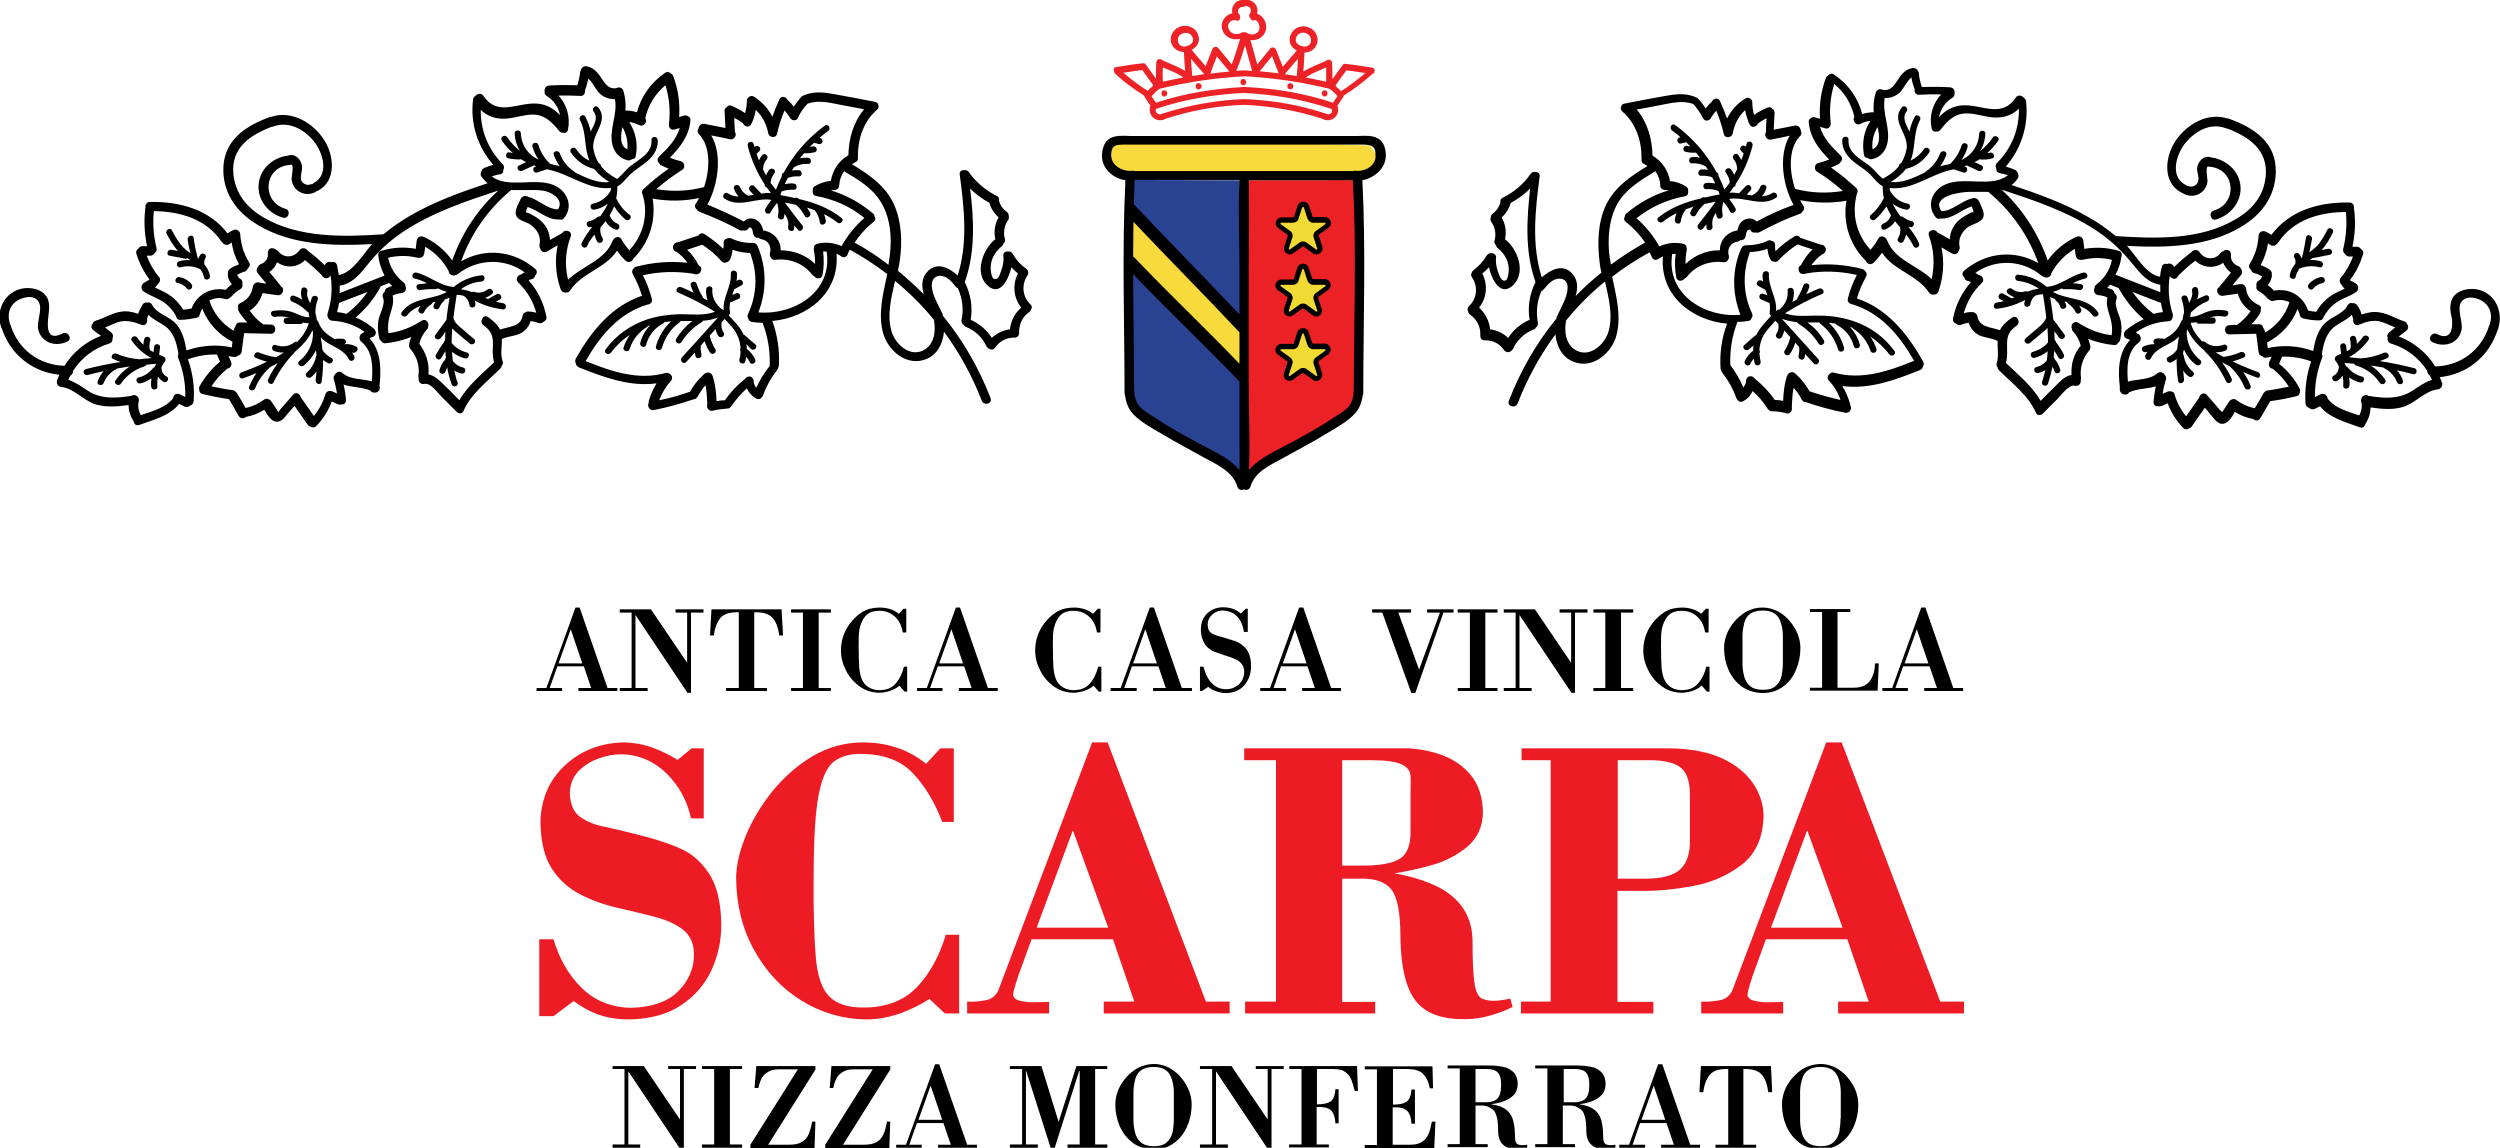 <?xml version="1.0" encoding="utf-8"?>
<!-- Generator: Adobe Illustrator 19.0.1, SVG Export Plug-In . SVG Version: 6.00 Build 0)  -->
<svg version="1.1" id="Layer_1" xmlns="http://www.w3.org/2000/svg" xmlns:xlink="http://www.w3.org/1999/xlink" x="0px" y="0px"
	 viewBox="0 0 841.9 386.5" style="enable-background:new 0 0 841.9 386.5;" xml:space="preserve">
<style type="text/css">
	.st0{fill:#294291;}
	.st1{fill:#EB2125;}
	.st2{fill:#F8DA3D;}
	.st3{fill:#ED2227;}
	.st4{fill:#F0DA33;}
	.st5{fill-rule:evenodd;clip-rule:evenodd;fill:#ED1C24;}
	.st6{fill:#ED1C24;}
</style>
<g>
	<polygon class="st0" points="417.5,60.7 418.7,160.3 393.1,147 380.4,135 379.1,60.6 	"/>
	<polygon class="st1" points="419.5,60.7 418.4,160.3 444,147 456.6,135 457.9,60.6 	"/>
	<polygon class="st2" points="379.1,60.6 455.6,60.7 463,57.6 463.5,52 461.4,49 378.3,46.5 371.9,48.8 374.4,57.6 	"/>
	<polygon class="st2" points="380.4,71 380.4,88.7 418.7,127 418.7,108.7 	"/>
	<g>
		<path d="M347,102.5c-2.7-2.6-3.1-6.6-1-9.7c0.3-0.5,0.3-0.9,0.2-1.3c0-0.4-0.3-0.8-0.7-1.1c-1.9-1.3-3.4-3-4.5-5
			c-0.4-0.6-1-0.8-1.5-0.7c-0.9-0.1-1.8,0.4-1.6,1.5c0.2,1.9-0.2,3.6-0.9,5.4c-0.3,0.8-0.8,3-2.4,2.2c-0.6-0.3-0.8-1.8-0.9-2.4
			c-0.5-3.4,1.1-6.4,3.7-8.5c0.3-0.3,0.5-0.6,0.5-0.9c0.4-0.3,0.7-0.9,0.5-1.6c-0.6-2.2-0.2-4.4,1.1-6.3c0.3-0.5,0.3-0.9,0.2-1.3
			c0-0.5-0.1-1.1-0.7-1.5c-1.3-0.9-2.2-2.2-2.6-3.7c0.2-0.6,0-1.3-0.7-1.6c-3.8-1.9-7-4.6-9.4-8c-0.4-0.6-1-0.8-1.6-0.7
			c-0.8-0.1-1.7,0.4-1.5,1.5c1.5,11.3,2.8,23-0.7,34c-2.9-2.7-7.1-4.8-10.3-1.2c-1.9,2.1-1.9,4.8-1.1,7.5c-2.8-2.8-5.7-5.4-8.7-7.9
			c0.2-1.1,0.4-2.2,0.6-3.3c0.9-6.5,0.7-13.3-2.1-19.4c-2.9-6.1-8.4-9.8-14-13.2c0.4-0.3,0.8-0.5,1.2-0.7c0.7-0.3,0.9-0.9,0.8-1.5
			c-0.1-6.1,1.8-12.2,6.5-16.2c0.5-0.5,0.6-1,0.4-1.5c-0.1-0.5-0.4-1-1.1-1.1c-4.6-0.9-9.2-1.8-13.8-2.6c-3.3-0.6-6.4-1-9.7,0.2
			c-0.1,0.1-0.3,0.1-0.4,0.2c-0.3,0-0.6,0.2-0.9,0.5c-1,1-1.8,2.2-2.6,3.3c-0.6-0.8-1.3-1.6-2.1-2.3c-0.5-1-2.1-1.5-2.7-0.2
			c-0.9,1.9-1.7,3.9-2.4,5.9c-1.3-2.6-3.3-4.8-5.8-6.5c-0.1-0.1-0.3-0.2-0.5-0.3c-0.5-0.3-1.1-0.2-1.5,0.1c-0.4,0.2-0.8,0.7-0.8,1.3
			c0,1.5-0.2,2.9-0.6,4.2c-1.4-1-3-1.8-4.6-2.5c-0.7-0.3-1.3,0-1.6,0.5c-0.4,0.2-0.8,0.7-0.7,1.3c0.1,1.9,0.2,3.8,0.3,5.7
			c-2.4-0.5-4.8-0.9-7.1-1.4c-1.1-0.2-1.9,0.7-2,1.6c-0.4,0.5-0.4,1.3,0.2,1.9c4,4.1,3.7,11.8,1.7,17.8c-5.3,1.4-10.7,1.6-16.1,0.7
			c2.7-2.4,5.6-4.5,8.7-6.5c0.6-0.4,0.8-0.9,0.7-1.4c0-0.6-0.3-1.3-1.1-1.5c-1.3-0.3-2.5-0.7-3.7-1.2c3.5-3.6,6.5-7.4,6.9-12.6
			c0.1-0.8-0.4-1.2-0.9-1.4c-0.3-0.2-0.7-0.3-1.2-0.2c-0.6,0.2-1.1,0.3-1.7,0.5c0.3-4.7-0.3-9.3-2-13.8c-0.2-0.5-0.5-0.8-0.9-0.9
			c-0.4-0.5-1.1-0.7-1.8-0.2c-4.7,3.2-8.1,7.9-9.5,13.3c-1.3-0.4-2.6-0.6-3.9-0.6c0.2-2.3,0-4.4-0.7-6.7c-0.4-1.1-1.6-1.3-2.4-0.8
			c-3,0.4-4.1-2.2-5.6-4.3c-1.1-1.5-2.5-2.8-4.4-3.1c-0.9-0.1-1.5,0.4-1.8,1c-0.1,0.2-0.2,0.5-0.3,0.8c-0.2,1.6-0.5,3.1-1,4.6
			c-3.2-0.1-6.4-0.1-9.5,0.1c-1.2,0.1-1.6,1.1-1.5,2c-0.1,0.6,0.1,1.2,0.7,1.5c2.4,1.5,4,3.9,4.5,6.5c-2-2.1-4.4-3.6-7.5-3.9
			c-6.7-0.6-13.4,4.6-18.3-2.6c-0.7-1.1-2.1-0.8-2.7,0c-0.4,0.2-0.7,0.6-0.8,1.2c-1,8.1,1.5,15.9,6.8,22c-1,0.3-2,0.6-2.9,1
			c-0.5,0.2-1,0.6-1.1,1.2c-0.3,0.5-0.4,1.3,0.1,1.9c0.6,0.8,1.3,1.5,2,2.1c-9,3-18,6.2-26.2,11c-3.1,1.8-6.1,3.9-8.9,6.2
			c-13.3,0.9-28.5,1.3-40.4-5.7c-5.6-3.3-9.4-7.9-10.1-14.5c-0.9-8.8,5.5-13.2,12.9-16c0.2,0,0.3,0,0.5-0.1c5.2-1.9,10.4,0.9,13.7,5
			c3,3.7,5.3,11.1,0,14c-0.2,0.1-0.4,0.3-0.5,0.4c-0.2,0-0.4,0-0.7,0.1c-1.2,0.5-2.7-0.3-3.1-1.5c-0.4-1.4,0.5-3.1,0.3-4.6
			c-0.2-2.2-2.3-4.5-4.7-3.6c-5,0.6-9.4,4.3-9.9,9.6c-0.5,5.3,3.2,9.9,8.2,11.3c1.9,0.6,2.8-2.5,0.8-3c-8-2.3-7.4-13.6,0.9-14.7
			c0.2,0,0.5,0,0.8-0.1c1.4-0.6,0.4,3.9,0.4,4.5c0,1.3,0.4,2.5,1.3,3.5c1.7,1.9,4.3,2.3,6.5,1.3c0.2-0.1,0.4-0.2,0.5-0.4
			c0.2,0,0.4-0.1,0.6-0.2c6.3-3.3,5.4-11.8,2.1-17c-3.7-5.8-10.9-10.1-17.7-7.9c-0.2,0-0.4,0-0.6,0.1c-8.5,3.1-15.8,8-15.7,18
			c0.1,8.2,4.9,14.4,11.7,18.4c11.3,6.8,25.4,7.1,38.4,6.4c-3.2,3.6-6.5,9.6-11.2,10.4c-0.2-1.1-0.4-2.2-0.6-3.3
			c-0.3-1-1.2-1.3-1.9-1c-0.7-0.3-1.5-0.1-2,0.6c-0.1,0.1-0.2,0.3-0.3,0.4c-1.8-1.8-3.7-3.4-5.7-4.9c-0.5-0.9-2-1.2-2.8-0.1
			c-1.7,2.5-5.2,2.8-7.1,0.3c-0.3-0.3-0.6-0.5-0.9-0.6c-0.4-0.3-1-0.5-1.5-0.4c-0.9,0.2-1.2,1.1-1.1,1.9c0.2,1.5-0.9,3-2.3,3.4
			c-0.5,0.2-0.8,0.5-1,0.9c-0.5,0.6-0.7,1.4-0.1,2.2c1,1.2,1.9,2.4,2.9,3.5c-0.9-0.1-1.7-0.2-2.6-0.4c-1.1-0.2-1.9,0.8-2,1.6
			c-0.3,2.5-2,4.4-4.2,5.4c-0.8,0.4-1,1.1-0.7,1.7c-0.1,0.3,0,0.7,0.2,1.1c0.9,1.4,1.8,2.6,2.9,3.7c-0.8,0-1.7,0-2.5,0
			c-0.9,0-1.4,0.6-1.5,1.3c-0.2,0.2-0.4,0.6-0.5,1c0,0.2,0,0.3-0.1,0.5c-3.9-2.3-6.8-5.8-8.2-10.2c1.5-0.8,3.4-1.1,5.3-0.5
			c0.6,0.2,1.2,0,1.5-0.4c0.2-0.1,0.4-0.2,0.6-0.4c0.9-1,1.9-1.9,3-2.5c0.7-0.4,0.9-1.1,0.7-1.7c0.2-0.7-0.1-1.5-0.7-1.8
			c-0.1-0.1-0.2-0.1-0.3-0.2c0,0-0.1,0-0.1-0.1c0,0,0,0,0,0c-0.1-0.1-0.2-0.1-0.2-0.2c0,0-0.1-0.2-0.1-0.2c0-0.1-0.1-0.2-0.1-0.2
			c0,0,0-0.1-0.1-0.1c0-0.1-0.1-0.2-0.1-0.3c0,0,0-0.1,0-0.1c0.8-0.4,1.6-0.8,2.4-1c0.6-0.2,1-0.6,1.1-1.1c0.6-0.4,1-1.2,0.5-2
			c-1.8-2.9-2.8-6.1-3-9.5c-0.1-1.3-1.3-1.9-2.4-1.4c-0.7,0.3-1.3,0.7-1.9,1.1C70.6,70.6,60.5,67.8,50.5,68c-1.2,0-1.7,1.1-1.5,2
			c-0.1,0.1-0.1,0.3-0.1,0.5c-0.5,4.2-0.2,8.3,0.6,12.4c-0.5,0-1,0-1.5,0c-0.6,0-1.1,0.3-1.4,0.8c-0.5,0.3-0.9,0.9-0.7,1.7
			c1,3.2,2.5,6.1,4.4,8.7c0,0-0.1,0.1-0.1,0.1c0,0-0.1,0.1-0.1,0.1c-0.1,0.1-0.2,0.1-0.3,0.2c0.3-0.2-0.1,0-0.2,0.1
			c-0.3,0.1-0.6,0.3-0.8,0.5c-1.1,0.3-1.7,2.1-0.5,3c2,1.4,4.3,2.1,6.3,3.3c2,1.3,3.6,3,4.7,5.1c0.1,0.7,0.6,1.3,1.5,1.2
			c1.7,0,3.4-0.3,5.1-0.6c0.3,0,0.6-0.1,0.8-0.3c0.4-0.2,0.5-0.6,0.6-1c0.2-0.7,0.5-1.3,0.8-1.9c1.9,4.9,5.5,8.8,10.2,11.2
			c-0.1,0.6-0.2,1.2-0.2,1.9c-5.1-1.1-10.3-0.7-15.3,1c-0.5-3.1-1.3-6.2-3.3-8.7c-2.3-2.8-6.7-3.5-8.3-6.7c-0.4-0.7-1-0.9-1.6-0.7
			c-0.6-0.1-1.2,0-1.6,0.7c-0.6,1-1.1,2-1.5,3.1c-1.9-0.7-3.9-1.1-6-0.7c-2.9,0.5-5.5,2.2-8.3,3c-0.6,0.2-0.9,0.6-1,1
			c-0.1,0.1-0.1,0.2-0.2,0.2c-0.5,0.8-0.1,1.6,0.6,2.1c0.8,0.6,1.6,1.2,2.4,1.8c-5.2,2-9.4,5.5-12.3,10.1
			c-8.5-0.3-15.5-5.4-18.1-13.6c0-0.1-0.1-0.2-0.2-0.4c-0.8-2.4-0.7-5,1.2-7c1.6-1.7,5.6-3.1,7.7-1.4c2.8,2.3-0.2,7.3,0.6,10.3
			c1.2,4.5,6,5.8,9.8,3.9c1.8-0.9,0.2-3.6-1.6-2.7c-6.7,3.4-4.8-5-4.6-7.7c0.1-1.4,0.1-2.8-0.5-4.1c-1.2-2.6-4.1-3.5-6.8-3.5
			c-6.9,0.1-11,7-8.8,13.2c0,0.1,0.1,0.3,0.2,0.4c2.9,8.8,10.3,14.7,19.4,15.6c-0.2,0.5-0.4,0.9-0.6,1.4c0,0,0,0,0,0.1
			c-0.6,0.8-0.2,2.5,1.2,2.6c4.5,0.5,7.6,4.8,12,6c3.5,0.9,7.2,0.6,10.7,0.1c0,1.9,0.6,3.8,1.7,5.5c0.1,0.8,0.8,1.6,1.9,1.2
			c4.6-1.7,10.3-3,13.4-7.1c0.6,0.3,1.2,0.6,1.8,0.9c0.6,0.3,1.4,0.2,1.9-0.3c0.6-0.2,1.1-0.6,1.2-1.4c0.4-4.9-0.3-9.6-1.9-14.2
			c3.2-1.2,6.5-1.7,9.8-1.6c0,0,0,0.1,0,0.1c0.3,0.8,0.7,1.5,1,2.3c-2.8,2.3-5.1,5.1-6.9,8.3c-0.2,0.4-0.2,0.8-0.1,1.2
			c0,0.6,0.3,1.2,1.1,1.4c3,0.7,5.9,1.3,8.9,1.7c1.1,1.9,2.2,3.8,3.3,5.7c0.6,1,1.8,0.9,2.4,0.3c2.2-0.4,4.3-1.2,6.2-2.4
			c1.2,2,2.7,4.6,5,3.9c1.3-0.4,2.1-1.6,2.9-2.6c0.8-0.9,1.5-1.8,2.3-2.6c1.5,2.1,2.9,4.2,4.4,6.3c0.3,0.4,0.6,0.6,1,0.7
			c0.5,0.3,1.3,0.4,1.9-0.2c2.3-2.4,4.1-5.2,5.2-8.3c0.7,0.3,1.4,0.6,2,0.9c0.4,0.2,0.8,0.2,1.2,0.1c0.8,0.1,1.7-0.4,1.6-1.5
			c-0.1-1.8-0.4-3.5-0.8-5.2c2.9,1,6.1,0.8,9,2c0.3,0.6,1.1,0.8,1.8,0.7c1-0.1,1.7-1.2,1.3-2.2c0.6-5.8,0.6-11.8-3.4-16.1
			c0.1,0,0.2-0.1,0.2-0.1c0,0,0.1-0.1,0.2-0.1c0,0,0.2-0.1,0.2-0.1c0.1,0,0.2-0.1,0.4-0.1c0.8-0.2,1.4-1.1,1.1-1.9
			c-0.1-0.2-0.2-0.4-0.3-0.6c-0.1-0.1-0.2-0.3-0.4-0.4c-1.9-1.6-3.9-2.8-6-3.7c3.4-2.9,6.2-6.3,8.3-10.2c0.1-0.1,0.1-0.2,0.1-0.3
			c0.9-0.3,1.7-0.7,2.6-1c0.1,0,0.2-0.1,0.3-0.1c0.3,0.4,0.6,0.7,1,1c-0.6,0.2-1.2,0.4-1.8,0.7c-0.4,0.2-0.7,0.7-0.7,1.2
			c-0.6,0.4-1,1.2-0.6,2.1c0.9,2.1-1.3,5.6-1.6,7.8c-0.3,1.9-0.1,3.8,0.3,5.7c0.1,0.5,0.3,0.8,0.7,1c0.2,0.5,0.7,0.9,1.4,0.8
			c3-0.3,5.9-1,8.7-2.1c-0.3,0.7-0.5,1.5-0.7,2.3c-0.1,0.3,0,0.5,0,0.8c0,0.3,0.1,0.6,0.4,0.9c2.2,2.5,3.2,5.8,2.7,9.1
			c0,0.3,0,0.5,0.1,0.8c-0.2,1,0.6,2.2,1.9,1.9c2.1-0.5,4.5,3,5.8,4.3c1.6,1.6,3.2,3.2,4.7,4.7c0.1,0.1,0.1,0.1,0.2,0.2
			c0.6,0.8,2,1.1,2.5-0.1c2.4-5.7,8.1-10,12.4-14.3c0.3-0.3,0.4-0.7,0.5-1c0.3-0.3,0.5-0.8,0.3-1.4c-0.9-2.5-0.2-5-0.3-7.5
			c1.9-1,4.2-0.9,6.2-1.9c1.7-0.8,3-2.4,3.5-4.2c0.8,0.1,1.6,0.3,2.4,0.6c0.7,0.3,1.4,0.2,1.9-0.3c0.7-0.3,1.2-0.9,1-1.8
			c-0.9-4.6-2.9-8.8-6-12.2c0.1,0,0.1,0,0.1-0.1c0.2-0.1,0.7-0.2,1-0.3c0.6-0.1,1-0.6,1.1-1.2c0.6-0.5,0.9-1.5,0.1-2.2
			c-7.3-6.3-17-7.2-25-2.6c3.3-9.3,9-17.4,16.6-23.8c0.1-0.1,0.1-0.1,0.2-0.2c2.1,0,4.2,0,6.3,0c1.9,0,3.8-0.1,5.7,0.5
			c2.4,0.7,5.8,3.1,3.8,6c-3.6,0-6.5-3.3-10-4.2c0,0,0,0,0,0c-0.8-0.5-2.1-0.4-2.6,0.8c-0.8,1.9-2.8,4.7-0.7,6.5
			c1.2,1,2.9,1.2,4.1,2.1c2.2,1.6,3.6,3.9,3,6.7c-0.1,0.5,0,0.9,0.2,1.2c0.2,0.9,1.2,1.8,2.3,1.1c1.2-0.7,2.4-1.4,3.6-2.1
			c-1,4.9-0.7,9.9,1,14.8c0.3,0.8,0.9,1.1,1.5,1.1c0.6,0.1,1.3,0,1.7-0.7c4-6,11.9-7.4,15.8-13.4c0.8,1.2,1.8,2.4,2.9,3.4
			c1,0.9,2.2,0.3,2.6-0.7c5.4-5.4,7.7-12.8,6.5-20.2c5.2,0.9,10.4,0.9,15.6-0.2c-0.3,0.7-0.7,1.3-1.1,1.9c-0.5,0.8-0.2,1.5,0.4,2
			c0.2,0.3,0.4,0.5,0.8,0.7c4.7,1.8,9.2,3.8,13.6,6.2c0.4,0.2,0.8,0.2,1.2,0.1c0,0,0.1,0,0.1,0c0.8,0.2,1.5-0.2,1.8-0.9c0,0,0,0,0,0
			c0,0,0-0.1,0.1-0.1c0,0.1,0,0.1-0.1,0.1c0,0,0.1-0.1,0.1-0.1c0.3,0,0.4,0,0.6,0.1c0.5,0.4,0.6,1.2,0.7,1.8
			c0.1,0.8,0.7,1.6,1.6,1.6c0.1,0,0.2,0,0.3,0c0.2,0.2,0.6,0.4,1,0.5c2.3,0.3,3.4,2.6,2.8,4.7c-0.2,0.6,0,1,0.3,1.4
			c0.2,0.5,0.7,0.9,1.4,0.8c4.8-0.6,9.5,1.1,12.5,5c0.2,0.3,0.5,0.4,0.7,0.5c0.7,1,2.5,1.1,2.8-0.4c0.5-2.6,0.5-5.2,0.2-7.9
			c0.4,0,0.8,0,1.2,0c0,0.1,0,0.1,0,0.2c2,13.5-11.1,21.3-23,20.3c2.8-7.2,2.8-14.9-0.2-22.2c-0.1-0.1-0.1-0.2-0.2-0.3
			c-0.2-0.5-0.7-0.9-1.4-0.9c-2.5,0.1-5-0.4-7.3-1.5c-0.5-0.2-1-0.2-1.4,0c-0.7,0.1-1.2,0.6-1.2,1.5c0,0.7,0,1.4-0.1,2
			c-2-1.9-4.1-3.5-6.4-5c-0.8-0.5-1.6-0.1-2,0.5c-2.3,0.8-4.6,1.5-6.9,2.3c-0.6-0.1-1.1,0.3-1.4,0.8c-0.6,0.9-0.1,2.3,0.9,2.4
			c1.4,1,2.7,2.2,3.7,3.7c-5.8-0.6-11.5-0.2-17.2,1.3c-0.5,0.1-0.8,0.4-1,0.7c-0.4,0.4-0.6,1.1-0.2,1.8c1.3,2.3,2.3,4.8,3.1,7.3
			c-10.3,3.5-17.1,12-22.3,21.2c-0.3,0.6-0.2,1.1,0,1.6c0.1,0.5,0.4,1,1,1.3c8.5,3.4,17.2,6.6,26.2,5.4c-1.1,1.8-2,3.8-2.6,5.9
			c-0.1,0.2-0.1,0.4,0,0.6c-0.7,1,0.2,2.8,1.7,2.5c4.5-0.9,8.9-2.1,13.3-3.6c0.4,0,0.8-0.2,1.1-0.5c0.2-0.2,0.3-0.4,0.4-0.6
			c0.8-1.3,1.6-2.6,2.6-3.7c0.4,2.1,0.5,4.3,0.6,6.5c-0.4,1,0.5,2.5,1.9,2.1c1.6-0.4,3.2-0.6,4.8-0.7c0.5,0,0.9-0.2,1.2-0.6
			c0.1-0.1,0.1-0.1,0.2-0.2c1.5-2.2,3.2-4.2,5.2-6c0.7,1.4,1.7,2.6,3.1,3.4c0.9,0.5,1.7,0.1,2.1-0.6c0.1-0.1,0.2-0.3,0.3-0.5
			c1.1-3.1,2.7-5.9,4.7-8.5c0.2-0.2,0.3-0.5,0.3-0.7c0.2-0.2,0.3-0.5,0.3-0.9c0.3-5.1-0.5-10.1-2.2-14.9c12-1.1,22.7-9.6,21.6-22.7
			c0.4,0.2,0.7,0.4,1.1,0.6c0.3,0.3,0.7,0.5,1.1,0.6c0.8,0.2,1.6-0.5,1.7-1.4c0.2-0.4,0.4-0.8,0.6-1.1c0.1,0,0.1,0.1,0.2,0.1
			c4.3,2.4,8.5,5.1,12.4,8.1c-1.4,6.5-3.1,13.2-1.5,19.5c1.4,5.7,7.2,11.2,13.5,9.5c4.6-1.2,6.7-5.3,7.1-9.6
			c5.2,7.1,9.5,14.9,12.7,23.2c0.7,1.9,3.7,1.1,3-0.8c-3.9-10.1-9.3-19.5-16.1-27.8c0,0,0-0.1,0-0.2c0-0.2-0.1-0.4-0.2-0.6
			c-1.3-2.9-3.6-6.4-3.5-9.6c0.1-2.9,2.7-3.8,5.1-2.3c1.2,0.7,2.1,1.9,3,3c0.2,0.3,0.5,0.4,0.7,0.5c1.5,3.4,2,7,1.2,10.7
			c-0.1,0.7,0.2,1.3,0.7,1.6c0.2,0.3,0.4,0.5,0.8,0.7c3.1,1.2,5.5,3.5,6.9,6.5c0.1,0.2,0.3,0.4,0.4,0.5c0.6,0.7,1.9,1,2.6-0.1
			c1.5-2.2,3.9-3.4,6.5-3.3c1,0,1.5-0.8,1.5-1.5c0-0.1,0-0.2,0-0.4c0-2.7,1.2-5.2,3.4-6.7c0.4-0.3,0.6-0.7,0.7-1.1
			C347.6,103.7,347.6,103,347,102.5z M57.4,99.6c-1.6-1.2-3.5-1.9-5.2-2.8c0.2-0.2,0.4-0.4,0.6-0.6c0.1-0.2,0.3-0.3,0.3-0.5
			c0.7-0.5,1.2-1.6,0.4-2.5c-1.8-2.1-3.1-4.5-4.1-7.1c0.4,0,0.9,0,1.3,0c0.6,0,1.1-0.4,1.4-0.9c0.5-0.3,0.8-0.9,0.6-1.7
			c-1-4.1-1.3-8.2-0.9-12.4c8.8,0.1,17.7,2.6,22.8,10.3c0.1,0.1,0.2,0.2,0.3,0.3c0.5,0.7,1.6,1.1,2.5,0.4c0.2-0.2,0.4-0.3,0.6-0.5
			c0.4,2.6,1.2,5.1,2.5,7.4c-1.1,0.4-2.1,0.9-3,1.5c-0.6,0.4-0.9,1.1-0.7,1.7c0,0.1-0.1,0.3-0.1,0.4c0.1,1.2,0.6,2.3,1.4,3.1
			c-0.8,0.6-1.5,1.2-2.1,1.9c-5-1-9.7,1.6-11.5,6.3c-0.9,0.2-1.8,0.3-2.8,0.4C60.7,102.7,59.3,100.9,57.4,99.6z M47.4,139.8
			c-0.7-1.3-1-2.7-0.8-4.2c0.2-0.4,0.2-0.9,0.1-1.4c-0.3-1-1.6-1.5-2.4-0.9c-5.1,0.8-10.2,1.2-14.7-1.7c-2.3-1.5-4.2-2.9-6.6-3.7
			c0.2-0.5,0.4-1,0.7-1.4c0.6-0.3,0.9-0.9,0.9-1.6c2.8-4.4,7.1-7.7,12.2-9.2c0.9-0.3,1.2-1.1,1.1-1.9c0.4-0.8,0-1.5-0.6-2
			c-0.6-0.5-1.3-1-1.9-1.5c1.4-0.6,2.8-1.3,4.3-1.8c2.9-0.9,5.3-0.1,8,0.9c1.3,0.5,2.1-0.8,1.8-1.9c0.1-0.5,0.3-1,0.5-1.5
			c1.5,1.6,3.5,2.4,5.4,3.7c3.2,2.2,4.1,5.9,4.7,9.5c-0.2,0.3-0.3,0.8-0.1,1.3c1.7,4.3,2.5,8.6,2.4,13.2c-0.6-0.3-1.2-0.6-1.8-0.9
			c-0.8-0.4-1.7-0.2-2.1,0.6c-0.1,0.2-0.2,0.5-0.2,0.7C55.9,137.3,51.2,138.5,47.4,139.8z M211.3,50.3c-2.7-1.2-2.3-4.5-1.7-7.5
			C210.9,45,211.5,47.6,211.3,50.3z M125.2,128.4c-3.4-0.9-7.3-0.5-9.9-2.8c-1-0.9-2.2-0.2-2.6,0.7c-0.3,0.3-0.5,0.8-0.3,1.4
			c0.5,1.6,0.8,3.2,1.1,4.8c-0.5-0.2-1.1-0.5-1.6-0.7c-0.5-0.2-1.1-0.2-1.5,0c-0.1,0-0.1,0.1-0.2,0.1c0,0,0,0,0,0
			c-0.3,0.2-0.5,0.5-0.6,0.8c-0.8,2.7-2.1,5.2-3.9,7.4c-1.5-2.1-2.9-4.2-4.4-6.3c-0.2-1.1-1.6-2-2.6-0.9c-1.5,1.7-2.9,3.4-4.4,5.1
			c-0.1,0.2-0.4,0.5-0.6,0.8c0-0.1-0.2-0.2-0.3-0.5c-0.6-1.1-1.4-2.2-2.1-3.2c-0.3-0.4-0.6-0.6-1-0.7c-0.4-0.2-0.9-0.2-1.4,0.2
			c-1.9,1.4-3.9,2.3-6.2,2.8c-0.9-1.6-1.8-3.2-2.8-4.8c-0.1-0.3-0.3-0.4-0.5-0.6c-0.2-0.3-0.5-0.5-0.9-0.6c-2.5-0.3-4.9-0.8-7.3-1.3
			c1.5-2.3,3.3-4.3,5.4-6c0.2,0,0.4-0.1,0.6-0.2c0.8-0.5,0.9-1.4,0.6-2.1c-0.3-0.6-0.6-1.3-0.8-1.9c0.5,0.1,1.1,0.2,1.6,0.3
			c0.6,0.2,1.1-0.1,1.5-0.4c0.6-0.2,1.2-0.6,1.3-1.4c0.3-2.1,0.5-4.1,0.8-6.2c3,0.1,6,0.1,9,0.2c2,0,2-3.1,0-3.1
			c-0.9,0-1.7,0-2.6-0.1c-1.8-1.3-3.3-2.8-4.5-4.6c2.1-1.3,3.6-3.4,4.3-5.9c1.7,0.2,3.3,0.5,5,0.7c1.8,0.3,2.7-2.3,1.2-2.9
			c-0.1-0.1-0.1-0.3-0.2-0.4c-1.2-1.5-2.4-3-3.7-4.5c1.2-0.8,2.1-1.9,2.6-3.3c2.9,2.1,6.8,1.9,9.4-0.7c2,1.6,3.9,3.3,5.7,5.1
			c0.1,0.3,0.3,0.6,0.7,0.8c0.8,0.4,1.7,0.2,2.1-0.6c0-0.1,0.1-0.1,0.1-0.2c0.7,4.3,0.4,8.6-1,12.9c-0.1,0.5-0.1,0.8,0.1,1.2
			c0.2,0.6,0.6,1.1,1.4,1.2c4,0.2,7.7,1.4,10.9,3.7c-0.1,0.1-0.3,0.2-0.4,0.4c-1.1,0.2-1.8,2-0.6,3
			C125.6,118.3,125.6,123.6,125.2,128.4z M116.8,105.6c0,0-0.1,0.1-0.1,0.1c-1-0.3-2.1-0.5-3.2-0.6c0.3-1,0.5-2.1,0.7-3.1
			c3.2-1.2,6.4-2.5,9.6-3.7C121.8,101.1,119.5,103.6,116.8,105.6z M176.7,91.7c-0.4,0.2-0.8,0.4-1.1,0.7c-1.2,0.1-2.2,1.6-1.1,2.7
			c3,2.9,5,6.3,6.1,10.2c-0.9-0.2-1.8-0.4-2.8-0.4c-0.5,0-0.8,0.2-1.1,0.4c-0.4,0.2-0.7,0.5-0.7,1c-0.6,3.8-4.6,3.6-7.6,4.7
			c-0.9-1.8-2.4-3-4-4.2c-1.6-1.2-3.2,1.5-1.6,2.7c2.6,1.9,3.3,3.6,3.2,6.7c-0.1,2-0.2,3.9,0.4,5.8c-4,3.9-8.9,7.8-11.7,12.8
			c-2-2.1-4.1-4.2-6.2-6.2c-1.3-1.2-2.6-2.2-4.2-2.5c0.3-3.8-0.8-7.3-3.1-10.3c0.4-1.8,1.3-3.5,2.6-4.9c0.3-0.3,0.4-0.6,0.4-1
			c0.4-1.2-0.8-2.8-2.2-1.9c-3.4,2.2-7.1,3.7-11.2,4.2c-0.4-2.9,0.2-5.3,1.1-8.1c0.5-1.7,0.7-3.1,0.3-4.6c0.9-0.4,2-0.7,3-0.8
			c1.4-0.1,1.8-1.6,1.3-2.5c0-0.4-0.1-0.7-0.5-1c-2.7-2.1-4.6-5-5.3-8.4c3.3-0.8,6.6-0.8,9.9,0c0.2,0,0.4,0.1,0.5,0
			c0.1,0,0.1,0,0.2,0c0.9,0,1.5-0.7,1.6-1.6c0.1-0.7,0.2-1.4,0.3-2.1c3.4,2,6,4.7,7.9,8.2c0,1.2,1.5,1.8,2.4,1.3
			c0.3,0,0.5-0.2,0.8-0.4C160.9,87.1,169.9,86.8,176.7,91.7z M152.3,87.7c-2.4-3.3-5.5-6-9.3-7.8c-0.1-0.1-0.2-0.1-0.3-0.1
			c-0.2-0.1-0.5-0.2-0.8-0.2c-0.9,0-1.5,0.7-1.6,1.6c-0.1,0.9-0.2,1.8-0.3,2.6c-3.7-0.7-7.4-0.5-11,0.5c-0.1,0-0.2,0.1-0.3,0.1
			c-0.7,0-1.4,0.5-1.3,1.5c0.2,2.5,1,4.8,2.1,6.9c-5,2-10.1,3.9-15.1,5.9c0-0.8,0-1.7,0-2.5c4-0.6,6.5-3.5,9-6.6
			c3.6-4.6,7.7-8.5,12.6-11.7c9.7-6.4,20.8-10.1,31.7-13.7c0,0,0.1,0,0.1,0C160.8,70.5,155.5,78.6,152.3,87.7z M211.9,84.3
			c-1-1.2-1.9-2.4-2.6-3.7c-0.7-1.3-2.3-0.8-2.8,0.2c-0.1,0.1-0.2,0.3-0.3,0.5c-2.4,6.3-10.2,8.3-14.9,12.9
			c-1.2-4.9-0.9-9.8,0.9-14.6c0.6-1.8-1.9-2.6-2.8-1.2c0,0-0.1,0-0.1,0.1c-1.4,0.8-2.7,1.6-4.1,2.3c-0.1-2.3-1-4.4-2.7-6.1
			c-1.3-1.3-2.8-2.1-4.4-2.9c-0.8-0.4-0.8,0.3-0.9-0.5c0-0.4,0.2-1,0.5-1.6c3.8,1.2,6.6,4.5,10.8,4.2c0.5,0.2,1,0.1,1.4-0.4
			c3.4-4.1,1.1-9.3-3.5-11.2c-6.3-2.6-15.4,1.3-20.8-2.9c0.9-0.3,1.9-0.6,2.8-0.7c0.9-0.2,1.2-0.8,1.1-1.5c0.3-0.5,0.4-1.3-0.2-1.9
			c-4.9-5-7.5-11.4-7.4-18.3c2.4,2.3,5.4,3.3,9.2,2.9c2.6-0.3,5.2-1.2,7.9-1.3c4.2-0.2,6.8,2.4,9.3,5.5c0.3,0.4,0.8,0.6,1.2,0.6
			c0.8,0.2,1.6,0,1.8-1.1c0.8-4.2-0.4-8.4-3.2-11.4c2.5-0.1,4.9,0,7.4,0.1c1.1,0.1,1.6-0.9,1.5-1.8c0.5-1.3,0.8-2.6,1.1-4
			c1.6,1.2,2.4,3.7,4,5.1c1.4,1.3,3.1,1.8,5,1.8c0.9,5-1.8,9.6-1,14.7c0.5,3,2.4,5.2,5.3,5.9c0.6,0.1,1.1-0.1,1.4-0.4
			c0.6,0,1.2-0.3,1.3-1.1c0.8-4.1,0-8-2.2-11.4c1.1,0.1,2.2,0.5,3.3,1c1.6,0.8,3-1.1,2.1-2.3c1-4.4,3.3-8.2,6.8-11.1
			c1.3,4.2,1.7,8.5,1.2,12.9c0,0.1,0,0.3,0,0.4c-0.1,1,0.7,2,1.9,1.6c0.6-0.2,1.1-0.3,1.7-0.5c-1.1,3.9-4.1,6.9-7,9.7
			c-0.8,0.8-0.5,1.7,0.2,2.3c0.1,0.2,0.3,0.5,0.6,0.6c0.8,0.4,1.7,0.8,2.5,1.1c-3,2.1-5.9,4.4-8.5,6.9c-0.6,0.6-0.6,1.3-0.3,1.8
			c0,0.1,0,0.2,0.1,0.3C218.4,72.4,216.6,79.3,211.9,84.3z M254.7,130.6c-0.5-0.6-0.8-1.3-0.9-2c0.1-0.9-0.6-1.9-1.5-1.8
			c0,0-0.1,0-0.1,0c-0.5,0-1.1,0.4-1.4,0.9c-2.6,2-4.8,4.4-6.7,7.1c-0.9,0-1.9,0.1-2.8,0.3c-0.1-2.8-0.4-5.7-1.3-8.4
			c0-0.2-0.1-0.3-0.2-0.4c-0.2-0.5-0.6-0.7-1-0.8c-0.4-0.1-0.9-0.1-1.3,0.2c-0.1,0.1-0.3,0.2-0.4,0.3c-1.9,1.7-3.5,3.7-4.7,5.9
			c-3.4,1.2-6.9,2.2-10.4,2.9c0.9-2.4,2.2-4.6,3.9-6.5c0.9-1,0.3-2.2-0.7-2.6c-0.3-0.1-0.6-0.2-1-0.1c-9.3,2.6-18.3-0.5-27-4
			c4.9-8.5,11.3-16.3,21.1-19.1c0,0,0.1,0,0.1,0c0.8-0.2,1.4-0.9,1.1-1.9c-0.7-2.7-1.7-5.4-3-7.9c5.7-1.3,11.3-1.4,17.1-0.5
			c0.9,0.5,2.2,0,2.4-0.9c0.3-0.7,0.2-1.6-0.7-1.9c-1-2-2.3-3.8-3.9-5.3c1.7-0.6,3.4-1.1,5.1-1.7c2.4,1.6,4.6,3.4,6.5,5.6
			c0.5,0.5,1,0.6,1.5,0.4c0.6-0.1,1.1-0.5,1.4-1.1c0.4-1,0.7-2.1,0.8-3.2c1.9,0.7,3.8,1,5.9,1.1c2.6,6.8,2.4,13.9-0.7,20.6
			c-0.3,0.6-0.2,1.3,0.2,1.7c0.1,0.4,0.5,0.8,1.1,0.9c1.2,0.2,2.4,0.3,3.6,0.3c1.8,4.7,2.6,9.5,2.4,14.6c-0.1,0.1-0.1,0.1-0.2,0.2
			C257.3,125.6,255.9,128,254.7,130.6z M275.2,82.1c-0.8,0.2-1.2,0.8-1.1,1.5c-0.1,0.2-0.1,0.5,0,0.8c0.3,1.5,0.4,3,0.4,4.5
			c-3.1-3-7.2-4.6-11.6-4.6c0.1-3.4-2.4-6.2-5.9-6.7c-0.3-1.6-1.2-3.2-2.8-3.8c-1.4-0.5-2.8-0.2-3.7,0.8c-4-2.1-8.1-4-12.3-5.7
			c3.6-6.5,5.2-16.8,1.3-23.3c2.1,0.4,4.2,0.8,6.3,1.3c1.6,0.3,2.4-1.5,1.7-2.5c-0.1-1.6-0.2-3.1-0.2-4.7c1,0.5,2,1.1,2.9,1.8
			c0.4,1.1,2.1,1.7,2.8,0.3c0-0.1,0.1-0.2,0.1-0.3c0.1-0.2,0.3-0.4,0.3-0.6c0.5-1.2,0.9-2.5,1.1-3.9c2.1,2,3.5,4.5,4.1,7.4
			c0,0.1,0.1,0.3,0.1,0.4c0.2,1.5,2.6,2,3,0.2c0.6-2.7,1.4-5.3,2.5-7.8c0.6,0.7,1.2,1.4,1.7,2.2c0.4,1.1,2.1,1.7,2.8,0.3
			c0.8-1.8,1.9-3.4,3.3-4.8l0,0c3.7-1.3,7.4-0.3,11.1,0.4c2.6,0.5,5.3,1,7.9,1.5c-3.6,4.3-5.2,9.9-5.3,15.5c-3.2,1.8-5.3,5-5.9,8.6
			c-1.9,0.2-3.7,0.8-5.4,1.8c-0.6,0.4-0.8,1-0.7,1.6c-0.1,0.7,0.1,1.5,1.1,1.7c6.1,1.1,11.5,3.5,16.3,7.4c-3.1,2.7-5.7,5.9-7.7,9.5
			C280.8,81.7,278,81.4,275.2,82.1z M287.8,81.7C287.8,81.7,287.8,81.7,287.8,81.7c1.7-2.6,3.9-5,6.4-7c0.7-0.5,0.7-1.3,0.3-1.8
			c0-0.4-0.1-0.7-0.5-1c-4.2-3.6-9-6.2-14.2-7.8c0.3,0,0.5-0.1,0.8-0.1c0.1,0,0.2,0,0.3,0c0.8,0,1.7-0.5,1.7-1.5
			c0.1-1.8,0.7-3.5,1.7-4.9c0.1,0.2,0.3,0.3,0.5,0.4c4.4,2.6,9,5.4,11.7,9.8c2.9,4.6,3.7,10.1,3.4,15.5c-0.1,1.9-0.4,3.9-0.7,5.9
			C295.7,86.4,291.8,83.9,287.8,81.7z M310.9,118c-4.6,2.3-9.3-2.1-10.6-6.2c-1.7-5.4-0.2-11.4,1.1-17.2c4.8,3.9,9.2,8.3,13.1,13.1
			C315.2,111.5,314.7,116.1,310.9,118z M340.1,110.9c-2.3,0.3-4.4,1.3-6.1,2.9c-1.7-2.7-4.2-4.8-7.1-6.1c0.7-4.4,0-8.7-2-12.7
			c3.6-10.2,3.1-20.9,1.8-31.5c1.9,1.9,4.1,3.5,6.5,4.8c0.5,1.9,1.6,3.6,3.1,4.9c-1.3,2.2-1.7,4.9-1.1,7.4c0,0-0.1,0-0.1,0
			c-4,3.2-7,11-2.8,15.3c4.2,4.2,7.2-1.3,8.3-5.9c0.7,0.8,1.4,1.4,2.2,2.1c-1.9,3.7-1.5,8.2,1.1,11.5
			C341.7,105.5,340.4,108.1,340.1,110.9z"/>
		<path d="M252.4,76.8C252.4,76.8,252.4,76.8,252.4,76.8C252.4,76.8,252.4,76.8,252.4,76.8C252.4,76.8,252.4,76.8,252.4,76.8z"/>
		<path d="M283.4,73.4c-4.3-3.4-9.2-5.2-14.4-6.4c-0.1,0-0.1-0.1-0.2-0.2c-0.4-0.3-0.8-0.3-1.1-0.1c-1.6-0.4-3.3-0.7-4.9-1
			c0.1-0.4,0.3-0.8,0.4-1.2c1.3-0.5,2.6-0.7,4.1-0.6c1.3,0.1,1.3-2,0-2.1c-1-0.1-2,0-3,0.2c0.3-0.7,0.6-1.4,1-2.1
			c1.2-0.4,2.4-0.6,3.7-0.5c1.3,0.1,1.3-2,0-2.1c-0.8,0-1.6,0-2.3,0.1c0.2-0.4,0.5-0.8,0.7-1.1c0.1,0,0.2-0.1,0.2-0.1
			c1.4-0.8,2.9-1.1,4.5-1c1.3,0.1,1.3-2,0-2.1c-0.9,0-1.8,0-2.7,0.2c0.4-0.6,0.9-1.2,1.4-1.7c1.2,0.1,2.4-0.1,3.5-0.3
			c1.3-0.3,0.8-2.3-0.6-2c-0.3,0.1-0.7,0.1-1,0.2c0.4-0.5,0.9-0.9,1.4-1.4c0.5,0.1,1.1,0.2,1.6,0.4c0.6,0.1,1.1-0.2,1.3-0.7
			c0.1-0.5-0.2-1.2-0.7-1.3c-0.1,0-0.2,0-0.3-0.1c0.9-0.8,1.9-1.6,2.9-2.3c1.1-0.8,0-2.6-1.1-1.8c-1.7,1.2-3.2,2.5-4.7,3.9
			c0,0-0.1,0.1-0.1,0.1c-3.7,3.5-6.7,7.5-9.1,11.9c0,0-0.1,0-0.1,0c-0.5,0.2-0.6,0.7-0.5,1.1c-0.7,1.5-1.4,3-2,4.6
			c-0.6-0.8-1.2-1.5-1.8-2.3c0.1-1.2,0.5-2.3,1.3-3.3c0.8-1.1-1-2.1-1.8-1.1c-0.4,0.6-0.8,1.2-1,1.8c-0.4-0.6-0.7-1.2-1-1.9
			c0-0.1,0-0.2,0-0.3c0-1.2,0.4-2.3,1.2-3.1c0.9-1-0.6-2.5-1.5-1.5c-0.5,0.6-0.8,1.1-1.1,1.8c-0.3-0.7-0.6-1.5-0.8-2.2
			c0,0,0,0,0.1-0.1c0.3-0.3,0.6-0.6,0.8-0.8c1-0.9-0.5-2.4-1.5-1.5c0,0-0.1,0.1-0.1,0.1c-0.1-0.3-0.2-0.7-0.3-1
			c-0.3-1.3-2.3-0.8-2,0.6c1.2,4.7,3.1,9,5.7,13c0,0,0,0.1,0,0.1c0,0.5,0.3,0.8,0.7,0.9c0.5,0.6,0.9,1.3,1.4,1.9
			c-1.1-0.1-2.2,0-3.3,0.2c0-0.1-0.1-0.1-0.1-0.2c-0.7-0.8-1.5-1.5-2.2-2.3c-0.9-1-2.4,0.5-1.5,1.5c0.4,0.5,0.9,0.9,1.3,1.4
			c-0.6,0.1-1.2,0.2-1.8,0.3c-1.3-0.6-2.3-1.6-2.8-2.9c-0.5-1.3-2.5-0.7-2,0.6c0.3,1,0.9,1.8,1.5,2.6c-1.3-0.1-2.5-0.4-3.6-1.1
			c-1.1-0.7-2.2,1.1-1.1,1.8c5.1,3.3,10.5-0.5,15.8,0.4c-0.8,1-1.5,2-2.1,3.1c-0.6,1.2,1.2,2.2,1.8,1.1c0.6-1.1,1.4-2.2,2.2-3.2
			c0.5,1.4,0.6,2.9,0.3,4.3c-0.3,1.3,1.7,1.9,2,0.6c0.1-0.4,0.1-0.8,0.2-1.2c1,1.3,1.5,2.9,1.2,4.5c-0.2,1.3,1.8,1.9,2,0.6
			c0.1-0.4,0.1-0.8,0.1-1.2c0.4,0.5,0.8,1,1.2,1.5c0.8,1,2.3-0.4,1.5-1.5c-2-2.5-4-5.1-5.9-7.7c1.3,0.2,2.5,0.5,3.8,0.8
			c1.2,1,2.1,2.2,2.9,3.7c0.6,1.2,2.4,0.1,1.8-1.1c-0.3-0.6-0.7-1.1-1-1.7c0.9,0.3,1.8,0.6,2.6,0.9c0.9,1.2,1.5,2.6,1.7,4.1
			c0.2,1.3,2.2,0.8,2-0.6c-0.1-0.8-0.3-1.5-0.6-2.2c1.6,0.8,3.1,1.7,4.6,2.9C283,75.7,284.5,74.2,283.4,73.4z"/>
		<path d="M252.9,117.5c1,0.9,2.5-0.6,1.5-1.5c-1.2-1-2.4-2-3.6-3.1c-0.1-0.1-0.3-0.2-0.4-0.2c-1.1-2.6-3.1-4.4-5-6.5
			c0.1-0.1,0.2-0.2,0.2-0.3c0.3-0.3,0.3-0.7,0.2-1c0-0.1,0-0.1,0-0.2c-0.2-1-0.1-1.9,0.1-2.9c0.1,0,0.3,0,0.4-0.1
			c0.8-0.4,1.7-0.7,2.5-1.1c0.5-0.2,0.6-1,0.4-1.4c-0.3-0.5-0.9-0.6-1.4-0.4c-0.4,0.2-0.8,0.4-1.2,0.5c0.2-0.6,0.4-1.3,0.7-1.9
			c0.8-0.4,1.6-0.9,2.4-1.3c1.2-0.6,0.1-2.4-1.1-1.8c-0.2,0.1-0.4,0.2-0.6,0.3c0.2-0.8,0.2-1.6,0.2-2.5c-0.1-1.3-2.2-1.3-2.1,0
			c0.3,4.4-2.8,8.1-2.4,12.4c-0.4-0.3-0.8-0.5-1.2-0.8c-0.1-0.1-0.1-0.2-0.2-0.3c-1.7-1.6-2.6-3.7-2.4-6c0.1-1.3-2-1.3-2.1,0
			c-0.1,1.3,0.1,2.6,0.5,3.8c-0.5-0.3-1.1-0.6-1.6-0.9c0-0.1-0.1-0.2-0.1-0.4c-0.8-1.3-1.5-2.8-2-4.3c-0.4-1.3-2.4-0.7-2,0.6
			c0.3,0.8,0.6,1.6,1,2.4c-1.4-0.7-2.8-1.3-4.2-1.9c-1.2-0.5-2.3,1.3-1.1,1.8c4.4,1.9,8.5,4,12.5,6.5c-3.9,1.4-7.7,0.8-11.8,0.8
			c-3.7,0.1-7.4,0.6-10.9,1.7c-5.7,1.9-10.6,5.3-14.2,10.2c-0.8,1.1,1,2.1,1.8,1.1c1.8-2.4,3.9-4.4,6.4-6c-0.9,1.3-1.6,2.7-2.1,4.2
			c-0.4,1.3,1.6,1.8,2,0.6c1-3.2,3.1-5.8,5.9-7.5c0.1-0.1,0.2-0.2,0.3-0.3c0.2-0.1,0.5-0.2,0.7-0.2c-1.6,1.6-2.7,3.6-3.3,5.9
			c-0.3,1.3,1.7,1.9,2,0.6c0.8-3.1,2.8-5.6,5.6-7.1c0.2-0.1,0.4-0.3,0.5-0.5c0.7-0.1,1.4-0.2,2.2-0.3c0,0,0.1,0,0.1,0
			c-2.4,2.3-4.2,5.1-5.1,8.4c-0.4,1.3,1.6,1.8,2,0.6c1-3.5,3-6.5,5.9-8.6c0.2-0.1,0.3-0.3,0.4-0.5c1.4,0,2.7,0,4,0
			c-2.2,1.6-4,3.7-5.5,6c-0.7,1.2,1.1,2.2,1.8,1.1c1.7-2.8,4-5,6.8-6.7c0.2-0.1,0.4-0.3,0.4-0.5c1.7-0.1,3.4-0.4,5.1-1.1
			c-4,4.5-8.1,9-12.2,13.5c-0.9,1,0.6,2.5,1.5,1.5c1-1.1,1.9-2.1,2.9-3.2c0.1,0.4,0.1,0.8,0.2,1.2c0.3,1.3,2.4,0.7,2-0.6
			c-0.2-1-0.3-1.9-0.2-2.9c0.4-0.5,0.9-1,1.3-1.5c0.4,1.3,1,2.6,1.8,3.8c0.7,1.1,2.5,0.1,1.8-1.1c-0.9-1.4-1.5-2.9-1.9-4.5
			c0,0,0-0.1,0-0.1c0.7-0.7,1.3-1.5,2-2.2c0.1,0.8,0.4,1.5,0.9,2.3c0.7,1.1,2.5,0.1,1.8-1.1c-0.6-0.9-0.9-2-0.7-3.1
			c0-0.1,0-0.2,0-0.3c0.3-0.4,0.7-0.8,1-1.2c1.5,1.6,3.1,3.1,4.1,5.1c0.8,1.5,1.2,3.2,1.3,4.8c-0.2,0.3-0.2,0.7,0,1.1
			c0,0.9-0.2,1.8-0.4,2.7c-0.3,1.3,1.7,1.9,2,0.6c0.1-0.5,0.2-1,0.3-1.5c0.5,0.5,0.9,1.1,1.2,1.8c0.6,1.2,2.4,0.1,1.8-1.1
			c-0.7-1.3-1.6-2.5-2.8-3.4c0-0.6-0.1-1.1-0.1-1.7C251.9,116.6,252.4,117.1,252.9,117.5z"/>
		<path d="M207.5,66.8c0.3-1.3,0.4-2.6,0.4-4c1.5-0.8,2.4-2,3.6-3.3c1.5-1.7,3.4-2.8,5.2-4.2c2.8-2,5-4.6,4.8-8.2
			c-0.1-1.3-2.2-1.3-2.1,0c0.3,4.4-3.8,6.3-6.8,8.6c-1.8,1.3-3.1,3.3-4.8,4.6c0,0-0.1-0.1-0.1-0.1c-2.2-1.2-4-2.6-5.3-4.2
			c0-0.4-0.2-0.8-0.7-1c-1.1-1.6-1.7-3.5-2-5.8c0.1-0.1,0.1-0.3,0.1-0.4c0.2-4.4,5.2-8.4,1.6-12.7c-0.9-1-2.3,0.5-1.5,1.5
			c1.7,2,0.1,4.6-0.9,6.5c0,0.1-0.1,0.1-0.1,0.2c-0.3-1.7-0.9-3.3-1.8-5c-0.6-1.2-2.4-0.1-1.8,1.1c2.3,4.4,1.3,9.3,3.2,13.7
			c-1.8-0.8-3.3-2.1-4.5-3.9c-0.7-1.1-2.5-0.1-1.8,1.1c1.9,2.8,4.6,4.8,7.9,5.6c1.4,1.8,3.2,3.2,5.1,4.4c-4,0.5-7.8-1.4-11.5-3.2
			c-0.1-0.1-0.2-0.2-0.3-0.3c-2.3-1.5-4-3.7-4.9-6.2c-0.5-1.2-2.5-0.7-2,0.6c0.5,1.4,1.2,2.6,2,3.8c-0.5-0.2-1-0.3-1.5-0.4
			c-0.6-0.1-1.3-0.3-1.9-0.5c0-0.1-0.1-0.2-0.2-0.3c-1.7-1.7-2.9-3.7-3.6-6c-0.4-1.3-2.4-0.7-2,0.6c0.5,1.6,1.1,3,2,4.3
			c-3.5-1.5-5.8-5-5.9-8.8c0-1.3-2.1-1.3-2.1,0c0.1,2.2,0.7,4.2,1.8,5.9c-1.6-1.2-3-2.7-4.3-4.6c-0.7-1.1-2.6-0.1-1.8,1.1
			c1.1,1.7,2.4,3.1,3.7,4.2c-0.3,0-0.7-0.1-1-0.2c-1.3-0.3-1.9,1.7-0.6,2c1.3,0.3,2.6,0.4,3.9,0.4c0.2,0,0.3-0.1,0.4-0.1
			c0.6,0.4,1.2,0.7,1.8,1c-0.8,0.4-1.6,0.8-2.4,1.1c-1.2,0.6-0.2,2.4,1.1,1.8c1.3-0.6,2.6-1.2,3.9-1.8c0.3,0.1,0.6,0.2,0.8,0.3
			c-0.1,0-0.2,0.1-0.3,0.1c-1.3,0.4-0.7,2.4,0.6,2c1.1-0.4,2.2-0.7,3.3-1.1c0.3,0.1,0.5,0.1,0.8,0.2c7,1.5,13.3,6.9,20.7,6.1
			c0,0.3,0,0.6,0,0.8c0,0,0,0,0,0c-1.3,2.4-3.5,4-6.1,4.5c-1.3,0.3-0.8,2.3,0.6,2c1.7-0.3,3.2-1,4.5-2c-0.7,1.5-1.6,2.9-2.6,4.3
			c-0.3-0.1-0.6,0-0.9,0.2c-0.8,0.7-1.8,1.2-2.9,1.4c-1.3,0.3-0.8,2.3,0.6,2c0.2,0,0.4-0.1,0.6-0.2c-1.3,1.7-2.6,3.5-3.6,5.5
			c-0.6,1.2,1.2,2.3,1.8,1.1c0.6-1.4,1.5-2.7,2.5-3.9c0.2,0.8,0.4,1.5,0.9,2.3c0.7,1.2,2.5,0.1,1.8-1.1c-0.6-1-0.9-2.2-0.7-3.4
			c0-0.1,0-0.2,0-0.2c0.6-0.7,1.2-1.4,1.7-2.1c0.8,1.3,1.9,2.3,3.4,2.8c1.3,0.5,1.8-1.5,0.6-2c-1.3-0.5-2.2-1.6-2.6-2.8
			c0.6-1,1.1-2,1.5-3c1,1.6,2.3,3.1,3.8,4.4c1,0.9,2.5-0.6,1.5-1.5C210,70.9,208.6,69,207.5,66.8z"/>
		<path d="M152.5,96.6c-4.5-0.4-8-3.8-12.3-4.8c-1.3-0.3-1.9,1.7-0.6,2c1.5,0.3,2.9,0.9,4.2,1.6c-0.9,0.1-1.9,0.2-2.8,0.3
			c-1.3,0.2-0.8,2.3,0.6,2c1.7-0.3,3.3-0.4,5-0.3c0.4,0,0.6-0.1,0.8-0.3c1,0.5,2,0.9,3.1,1.2c-4.9,2.8-11.5,1.7-15.2,6.8
			c-0.8,1.1,1,2.1,1.8,1.1c1.2-1.6,2.8-2.5,4.5-3.2c-0.2,0.3-0.5,0.7-0.6,1c-0.6,1.2,1.2,2.3,1.8,1.1c0.5-1.1,1.3-1.9,2.3-2.5
			c0.3-0.2,0.5-0.4,0.5-0.7c0.3-0.1,0.7-0.2,1-0.2c-0.2,0.4-0.4,0.8-0.6,1.2c-0.4,1.3,1.6,1.8,2,0.6c0.3-0.8,0.8-1.5,1.4-2
			c0.2-0.2,0.3-0.4,0.3-0.6c0.6-0.2,1.1-0.4,1.7-0.7c-0.4,2.3-0.7,4.5-1,6.8c0,0.1,0,0.2,0,0.3c0,0.2,0,0.3-0.1,0.5
			c-1.2,1.7-2.5,3.3-3.7,5c-0.8,1.1,1,2.1,1.8,1.1c0.5-0.7,1.1-1.4,1.6-2.2c-0.1,1-0.1,1.9-0.1,2.9c-0.2,0.2-0.4,0.4-0.4,0.7
			c-1,1.3-1.9,2.7-2.7,4.2c-0.6,1.2,1.2,2.2,1.8,1.1c0.4-0.8,0.9-1.6,1.4-2.3c0,0.7,0.1,1.5,0.2,2.2c-0.2,0.2-0.3,0.3-0.3,0.6
			c-0.9,1-1.5,2.2-1.9,3.5c-0.4,1.3,1.6,1.8,2,0.6c0.2-0.5,0.4-1,0.6-1.5c0.3,1.9,0.8,3.8,1.5,5.7c0.4,1.3,2.5,0.7,2-0.6
			c-0.5-1.3-0.8-2.6-1.1-4c0.7,0.4,1.5,0.8,2.4,1c1.3,0.3,1.9-1.7,0.6-2c-1.4-0.3-2.6-1.1-3.5-2.2c-0.1-1-0.2-2.1-0.3-3.1
			c1.3,1,2.8,1.8,4.4,2.2c1.3,0.3,1.9-1.7,0.6-2c-2-0.5-3.8-1.6-5.1-3.2c0-1.6,0.1-3.3,0.2-4.9c0.3,0.3,0.6,0.7,1,1
			c1.6,1.4,3.3,2.7,4.9,4.1c1,0.9,2.5-0.6,1.5-1.5c-1.4-1.2-2.8-2.3-4.1-3.5c-1.2-1-2.5-2-2.9-3.6c0.3-2.6,0.7-5.2,1.1-7.8
			c0.9,0,1.7,0.1,2.5,0.4c0,0,0.1,0.1,0.1,0.1c1,0.7,1.5,1.8,1.7,3c0.1,0.6,0.8,0.9,1.3,0.7c0.6-0.2,0.8-0.7,0.7-1.3
			c0-0.4-0.1-0.7-0.3-1c0.9,0.5,1.9,0.9,2.8,1.3c2.2,0.9,4.5,1.4,6.8,1.7c1.3,0.1,1.3-1.9,0-2.1c-0.8-0.1-1.6-0.3-2.4-0.5
			c0.4-0.2,0.8-0.5,1.3-0.7c1.2-0.7,0.1-2.5-1.1-1.8c-0.8,0.5-1.7,0.9-2.5,1.4c-0.1,0.1-0.2,0.1-0.3,0.2c-0.3-0.1-0.7-0.3-1-0.4
			c0.8-0.3,1.6-0.7,2.3-1.3c1-0.8-0.4-2.3-1.5-1.5c-1.3,1-3,1.3-4.5,0.8c-0.3-0.1-0.5-0.1-0.7,0.1c-1.2-0.5-2.5-0.8-3.8-1
			c2.1-1.5,4.4-2.4,7-2.6c1.3-0.1,1.3-2.2,0-2.1c-3.6,0.4-6.9,1.8-9.6,4.1C152.6,96.6,152.6,96.6,152.5,96.6z"/>
		<path d="M63.1,86.9c0.3,0.2,0.6,0.4,1,0.7c-1.2-0.1-2.5,0-3.8,0.4c-1.3,0.4-0.7,2.4,0.6,2c2.2-0.6,4.4-0.4,6.4,0.6
			c0.1,0,0.1,0,0.2,0.1c0.6,0.8,1,1.7,1.2,2.7c0.3,1.3,2.3,0.8,2-0.6c-0.3-1.5-1-2.7-1.9-3.8c0-0.1,0-0.2,0-0.4
			c-0.1-0.6,0.1-1.2,0.4-1.7c0.3-0.5,0.1-1.2-0.4-1.4c-0.5-0.3-1.1-0.1-1.4,0.4c-0.3,0.4-0.4,0.8-0.6,1.2c-0.1,0-0.1-0.1-0.2-0.1
			c-0.6-2.3-1.1-4.6-1.4-6.9c-0.2-1.3-2.2-0.8-2,0.6c0.2,1.5,0.5,3,0.9,4.5c-0.8-0.5-1.6-1.1-2.3-1.8c-1.7-1.7-2.8-3.8-3.9-5.8
			c-0.6-1.2-2.4-0.1-1.8,1.1c1.1,2.1,2.3,4.1,3.8,5.8c-0.7-0.1-1.5-0.3-2.2-0.4c-1.3-0.2-1.9,1.8-0.6,2c1.9,0.4,3.7,0.7,5.6,1.1
			C62.9,87,63,87,63.1,86.9z"/>
		<path d="M63,97.2c0.9,1,2.3-0.4,1.5-1.5c-1-1.3-2.5-2.1-4.1-2.4c-1.3-0.2-1.9,1.8-0.6,2C61,95.5,62.1,96.1,63,97.2z"/>
		<path d="M119.9,116.7c-1.1-0.6-2.4-0.9-3.6-0.8c-0.1,0-0.2,0-0.3,0.1c0,0,0,0-0.1,0c0.3-0.2,0.6-0.6,0.6-0.9c0-0.6-0.5-1-1-1
			c-0.9-0.1-1.9-0.1-2.8,0.1c-2.4-1.4-4.5-2.9-5.5-5.8c-0.1-0.3-0.3-0.4-0.5-0.6c-0.1-0.8-0.2-1.6-0.5-2.3c0-1.6,0.2-3.1,0.8-4.6
			c0.5-1.3-1.6-1.8-2-0.6c-0.2,0.6-0.4,1.2-0.5,1.8c-0.7-1.2-1.3-2.5-1-4c0.3-1.3-1.7-1.9-2-0.6c-0.3,1.3-0.1,2.4,0.3,3.4
			c-0.9-0.5-1.8-1-2.8-1.3c-1.3-0.5-1.8,1.5-0.6,2c1.9,0.7,3.5,1.8,4.9,3.2c0.2,0.2,0.3,0.2,0.5,0.3c0.1,0.2,0.2,0.4,0.2,0.6
			c0,0.1,0,0.3,0,0.4c0,0.3,0.1,0.5,0.3,0.7c-2.4,0.2-4.6-1.5-6.9-2c-1.8-0.4-3.6-0.4-5.4-0.1c-1.3,0.2-0.8,2.2,0.6,2
			c1.8-0.3,3.4-0.1,5,0.3c-0.4,0-0.7,0-1.1,0c-1.3,0-1.3,2.1,0,2.1c1.6,0,3.2,0,4.7,0c0.4,0,0.7-0.2,0.9-0.5
			c0.6,0.2,1.3,0.3,1.9,0.2c-0.7,2.4-2.1,4.5-3.9,6.3c-0.3-0.1-0.7-0.1-1,0.2c-1.8,1.4-4.1,1.7-6.2,0.9c-1.3-0.5-1.8,1.5-0.6,2
			c1.1,0.4,2.2,0.6,3.3,0.5c-0.9,0.6-1.7,1.1-2.7,1.6c-1.9-0.3-3.8-0.8-5.7-1.6c-1.2-0.5-2.3,1.3-1.1,1.8c1.2,0.5,2.5,1,3.8,1.3
			c-3,1.5-6.1,2.7-8.6,3.6c-1.3,0.5-0.7,2.5,0.6,2c1.4-0.5,2.9-1.1,4.5-1.8c-1,1.4-1.8,3-2.5,4.6c-0.5,1.3,1.5,1.8,2,0.6
			c1.1-2.8,2.8-5.1,5-7.1c0.1,0,0.1-0.1,0.1-0.1c0.8-0.4,1.6-0.8,2.5-1.3c-1.2,1.7-2.3,3.5-3.2,5.4c-0.6,1.2,1.2,2.3,1.8,1.1
			c1.8-3.7,4.1-7,7-10c0.1-0.1,0.2-0.3,0.3-0.4c2.5-2.1,4.6-4.4,5.8-7.2c0.1,0.2,0.1,0.5,0.2,0.7c0.1,3.8-1.6,7.3-4.6,9.7
			c-1.1,0.8,0.4,2.3,1.5,1.5c1.7-1.4,3.1-3.1,4-5c0,0.1,0.1,0.1,0.1,0.2c0,0,0,0.1,0.1,0.1c0,0.4,0,0.8,0.1,1.2
			c-0.1,0.1-0.2,0.3-0.2,0.5c-0.4,2.1-1.5,3.9-3.1,5.4c-1,0.9,0.5,2.3,1.5,1.5c0.7-0.6,1.3-1.2,1.8-1.9c-0.1,1-0.2,1.9-0.3,2.9
			c-0.2,1.3,1.8,1.9,2,0.6c0.4-2.5,0.5-5,0.5-7.4c0.5,0.4,1.1,0.8,1.7,1.1c1.2,0.6,2.3-1.2,1.1-1.8c-1.2-0.6-2.2-1.4-3-2.6
			c-0.1-1.4-0.3-2.9-0.6-4.3c0.5,0.5,1,1,1.6,1.4c2.8,1.9,6.3,2.8,7.9,6c0.6,1.2,2.4,0.2,1.8-1.1c-0.2-0.4-0.5-0.8-0.7-1.2
			c0.1,0,0.2,0.1,0.3,0.1C120.1,119,121.1,117.2,119.9,116.7z"/>
		<path d="M56.1,126.8c-1.1-0.6-1.8-1.7-1.7-3c0-0.1,0-0.2,0-0.3c0.3-0.6,0.7-1.2,1.1-1.7c0.6-0.8,0-1.7-0.7-1.8
			c-0.1-0.1-0.2-0.1-0.3-0.2c-0.3-0.1-0.6-0.2-0.9-0.3c0.1-0.9,0.2-1.7,0.3-2.6c0.1-0.6-0.5-1-1-1c-0.6,0-1,0.5-1,1
			c-0.1,0.6-0.1,1.1-0.2,1.7c-0.4-0.2-0.8-0.5-1.2-0.7c-0.3-1.1-0.2-2.1,0.1-3.2c0.4-1.3-1.6-1.8-2-0.6c-0.2,0.6-0.3,1.3-0.3,2
			c-0.8-0.7-1.5-1.5-2.1-2.4c-0.8-1.1-2.6,0-1.8,1.1c1.8,2.5,4,4.4,6.6,5.8c-1.3,0.1-2.7,0.2-4,0.4c-2.7-0.2-5.3-0.8-7.8-1.9
			c-1.2-0.5-2.3,1.3-1.1,1.8c0.8,0.4,1.7,0.7,2.5,1c-3.9,0.6-7.8,1.4-11.7,2.4c-1.3,0.3-0.8,2.3,0.6,2c1.8-0.5,3.6-0.9,5.4-1.3
			c-0.9,1-1.5,2.1-2,3.4c-0.5,1.3,1.5,1.8,2,0.6c0.8-2.1,2.3-3.7,4.3-4.7c0.1,0,0.2-0.1,0.2-0.2c1.4-0.2,2.9-0.5,4.3-0.7
			c-1.9,1.2-3.5,2.8-4.8,4.7c-0.8,1.1,1.1,2.2,1.8,1.1c1.9-2.8,4.7-4.8,7.9-5.8c0.4-0.1,0.6-0.3,0.7-0.6c1.1-0.1,2.2-0.2,3.3-0.3
			c-0.2,0.4-0.4,0.8-0.6,1.2c-0.2,0-0.3,0.1-0.5,0.3c-1.3,1.6-2.9,2.7-4.8,3.1c-1.3,0.3-0.8,2.3,0.6,2c1.3-0.3,2.6-0.9,3.7-1.7
			c-0.1,0.9-0.2,1.9-0.1,2.8c0.1,1.3,2.2,1.3,2.1,0c-0.1-1.2,0-2.3,0.2-3.4c0.5,0.7,1.1,1.4,1.9,1.8
			C56.2,129.2,57.3,127.4,56.1,126.8z"/>
	</g>
	<g>
		<path d="M832.5,97.3c-2.6,0-5.5,0.9-6.7,3.3c-0.6,1.3-0.7,2.7-0.6,4c0.1,0.9,0.3,1.8,0.5,2.7c0.4,2.9-0.1,7.7-5,5.2
			c-1.8-0.9-3.4,1.8-1.6,2.7c3.8,1.9,8.7,0.7,9.8-3.9c0.8-3-2.2-8,0.6-10.3c2.1-1.7,6.1-0.4,7.7,1.4c1.9,2,2,4.6,1.2,7
			c-0.1,0.1-0.1,0.2-0.2,0.4c-2.6,8.2-9.6,13.4-18.1,13.6c-2.9-4.6-7.1-8.1-12.3-10.1c0.8-0.6,1.6-1.2,2.4-1.8
			c0.7-0.5,1-1.3,0.6-2.1c0-0.1-0.1-0.2-0.2-0.2c-0.1-0.5-0.5-0.9-1-1c-2.8-0.9-5.4-2.6-8.3-3c-2.1-0.4-4.1,0.1-6,0.7
			c-0.3-1.1-0.8-2.2-1.5-3.1c-0.4-0.6-1.1-0.8-1.6-0.7c-0.6-0.2-1.2,0-1.6,0.7c-1.6,3.2-6,3.9-8.3,6.7c-2,2.5-2.8,5.6-3.3,8.7
			c-5-1.8-10.1-2.1-15.3-1c-0.1-0.6-0.2-1.2-0.2-1.9c4.7-2.4,8.3-6.4,10.2-11.2c0.3,0.6,0.6,1.2,0.8,1.9c0,0.4,0.2,0.8,0.6,1
			c0.2,0.2,0.5,0.3,0.8,0.3c1.7,0.4,3.4,0.6,5.1,0.6c0.9,0,1.4-0.6,1.5-1.2c1.2-2.1,2.7-3.8,4.7-5.1c2-1.3,4.4-1.9,6.3-3.3
			c1.2-0.9,0.6-2.7-0.5-3c-0.2-0.3-0.5-0.4-0.8-0.5c-0.1,0-0.4-0.2-0.3-0.1c-0.1,0-0.2-0.1-0.2-0.1c-0.1-0.1-0.3-0.3-0.1-0.1
			c-0.1-0.1-0.1-0.1-0.2-0.2c2-2.6,3.4-5.5,4.4-8.7c0.2-0.8-0.1-1.4-0.7-1.7c-0.3-0.5-0.8-0.8-1.4-0.8c-0.5,0-1,0-1.5,0
			c0.9-4.1,1.1-8.2,0.6-12.4c0-0.2-0.1-0.3-0.1-0.5c0.2-0.9-0.3-2-1.5-2c-10.1-0.2-20.1,2.6-26.3,10.9c-0.6-0.4-1.2-0.8-1.9-1.1
			c-1.1-0.5-2.3,0.1-2.4,1.4c-0.2,3.4-1.2,6.6-3,9.5c-0.5,0.8-0.1,1.6,0.5,2c0.1,0.5,0.4,0.9,1.1,1.1c0.9,0.2,1.7,0.6,2.5,1
			c0,0,0,0,0,0.1c0,0.1-0.1,0.3-0.1,0.4c0,0,0,0,0,0c0,0,0,0,0,0.1c-0.1,0.1-0.1,0.2-0.2,0.3c0,0,0,0.1-0.1,0.1
			c-0.1,0.1-0.2,0.2-0.2,0.2c-0.1,0.1-0.2,0.2-0.5,0.3c-0.6,0.3-0.9,1.1-0.7,1.8c-0.2,0.6,0,1.3,0.7,1.7c1.2,0.7,2.2,1.5,3,2.5
			c0.2,0.2,0.4,0.3,0.6,0.4c0.3,0.4,0.9,0.6,1.5,0.4c1.9-0.5,3.8-0.3,5.3,0.5c-1.4,4.4-4.3,7.9-8.2,10.2c0-0.2,0-0.3-0.1-0.5
			c-0.1-0.4-0.2-0.7-0.5-1c-0.1-0.7-0.6-1.3-1.5-1.3c-0.8,0-1.7,0-2.5,0c1.1-1.1,2.1-2.4,2.9-3.7c0.2-0.4,0.3-0.8,0.2-1.1
			c0.3-0.6,0.1-1.4-0.7-1.7c-2.2-1-4-2.9-4.2-5.4c-0.1-0.9-0.8-1.8-2-1.6c-0.9,0.1-1.7,0.2-2.6,0.4c1-1.2,1.9-2.4,2.9-3.5
			c0.6-0.7,0.4-1.6-0.1-2.2c-0.2-0.4-0.5-0.7-1-0.9c-1.4-0.4-2.5-2-2.3-3.4c0.1-0.8-0.2-1.7-1.1-1.9c-0.5-0.1-1.1,0-1.5,0.4
			c-0.3,0.1-0.7,0.3-0.9,0.6c-1.8,2.5-5.4,2.3-7.1-0.3c-0.7-1.1-2.2-0.8-2.8,0.1c-2,1.5-3.9,3.1-5.7,4.9c-0.1-0.1-0.2-0.3-0.3-0.4
			c-0.4-0.6-1.3-1-2-0.6c-0.8-0.2-1.7,0-1.9,1c-0.3,1.1-0.5,2.2-0.6,3.3c-4.7-0.8-8-7-11.1-10.4c13,0.7,27.1,0.4,38.4-6.4
			c6.8-4,11.5-10.2,11.7-18.4c0.2-10-7.2-14.9-15.7-18c-0.2-0.1-0.4-0.1-0.6-0.1c-6.8-2.2-14,2.1-17.7,7.9c-3.3,5.2-4.2,13.6,2.1,17
			c0.2,0.1,0.4,0.2,0.6,0.2c0.1,0.2,0.3,0.3,0.5,0.4c2.3,1,4.8,0.6,6.5-1.3c0.8-0.9,1.2-2,1.3-3.2c0-0.7-0.9-5.3,0.4-4.8
			c0.3,0.1,0.5,0.1,0.8,0.1c8.3,1.1,8.9,12.4,0.9,14.7c-1.9,0.6-1.1,3.6,0.8,3c4.9-1.4,8.7-6.1,8.2-11.3c-0.5-5.2-4.9-8.9-9.9-9.6
			c-2.4-0.9-4.5,1.4-4.7,3.6c-0.1,1.4,0.8,3.2,0.3,4.6c-0.4,1.2-1.9,2-3.1,1.5c-0.2-0.1-0.4-0.1-0.7-0.1c-0.1-0.2-0.3-0.3-0.5-0.4
			c-5.3-2.8-3-10.3,0-14c3.4-4.1,8.5-7,13.7-5c0.2,0.1,0.3,0.1,0.5,0.1c7.3,2.8,13.7,7.2,12.9,16c-0.6,6.6-4.5,11.3-10.1,14.5
			c-11.8,7.1-27,6.6-40.4,5.7c-2.8-2.3-5.7-4.4-8.9-6.2c-8.2-4.8-17.2-8-26.2-11c0.7-0.5,1.4-1.2,2-2.1c0.5-0.6,0.4-1.3,0.1-1.9
			c-0.1-0.5-0.6-1-1.1-1.2c-1-0.4-1.9-0.7-2.9-1c5.2-6.1,7.7-13.9,6.8-22c-0.1-0.6-0.4-1-0.8-1.2c-0.6-0.8-2-1.1-2.7,0
			c-4.9,7.2-11.6,2-18.3,2.6c-3.1,0.3-5.5,1.8-7.5,3.9c0.5-2.7,2.1-5,4.5-6.5c0.6-0.4,0.8-1,0.7-1.5c0.2-0.9-0.3-1.9-1.5-2
			c-3.2-0.2-6.4-0.2-9.5-0.1c-0.5-1.5-0.9-3-1-4.6c0-0.3-0.1-0.6-0.3-0.8c-0.3-0.6-0.9-1.1-1.8-1c-1.9,0.3-3.3,1.5-4.4,3.1
			c-1.5,2.1-2.6,4.7-5.6,4.3c-0.8-0.5-2-0.3-2.4,0.8c-0.7,2.2-0.9,4.4-0.7,6.7c-1.3,0-2.7,0.2-3.9,0.6c-1.4-5.5-4.7-10.1-9.5-13.3
			c-0.7-0.5-1.4-0.3-1.8,0.2c-0.4,0.2-0.7,0.5-0.9,0.9c-1.7,4.5-2.3,9.1-2,13.8c-0.6-0.2-1.1-0.3-1.7-0.5c-0.5-0.1-0.9-0.1-1.2,0.2
			c-0.5,0.2-1,0.7-0.9,1.4c0.4,5.2,3.4,9.1,6.9,12.6c-1.2,0.5-2.4,0.9-3.7,1.2c-0.8,0.2-1.1,0.8-1.1,1.5c0,0.5,0.1,1.1,0.7,1.4
			c3.1,1.9,6,4.1,8.7,6.5c-5.4,0.9-10.7,0.7-16.1-0.7c-2-6-2.3-13.7,1.7-17.8c0.6-0.6,0.5-1.3,0.2-1.9c-0.1-0.9-0.8-1.8-2-1.6
			c-2.4,0.5-4.8,0.9-7.1,1.4c0.1-1.9,0.2-3.8,0.3-5.7c0-0.7-0.3-1.1-0.7-1.3c-0.3-0.5-0.9-0.8-1.6-0.5c-1.7,0.7-3.2,1.5-4.6,2.5
			c-0.4-1.4-0.6-2.8-0.6-4.2c0-0.6-0.3-1.1-0.7-1.3c-0.4-0.3-0.9-0.4-1.5-0.1c-0.2,0.1-0.3,0.2-0.5,0.3c-2.5,1.6-4.5,3.9-5.8,6.5
			c-0.7-2-1.5-3.9-2.4-5.9c-0.6-1.3-2.2-0.9-2.7,0.2c-0.8,0.7-1.5,1.5-2.1,2.3c-0.8-1.2-1.6-2.3-2.6-3.3c-0.3-0.3-0.6-0.4-0.9-0.5
			c-0.1-0.1-0.2-0.1-0.4-0.2c-3.2-1.2-6.4-0.8-9.7-0.2c-4.6,0.8-9.2,1.7-13.8,2.6c-0.7,0.1-1,0.6-1.1,1.1c-0.2,0.5-0.1,1,0.4,1.5
			c4.7,4.1,6.6,10.1,6.5,16.2c-0.1,0.6,0.1,1.1,0.8,1.5c0.4,0.2,0.8,0.5,1.2,0.7c-5.6,3.4-11.1,7.1-14,13.2
			c-2.8,6-2.9,12.9-2.1,19.4c0.1,1.1,0.3,2.2,0.6,3.3c-3.1,2.5-6,5.1-8.7,7.9c0.8-2.7,0.8-5.4-1.1-7.5c-3.1-3.6-7.3-1.4-10.3,1.2
			c-3.5-11-2.2-22.7-0.7-34c0.1-1.1-0.7-1.5-1.5-1.5c-0.6-0.1-1.2,0.1-1.6,0.7c-2.4,3.5-5.7,6.2-9.4,8c-0.7,0.4-0.9,1-0.7,1.6
			c-0.5,1.5-1.3,2.8-2.6,3.7c-0.5,0.4-0.7,0.9-0.7,1.5c-0.2,0.4-0.1,0.8,0.2,1.3c1.3,1.9,1.7,4.1,1.1,6.3c-0.2,0.7,0.1,1.2,0.5,1.6
			c0,0.3,0.2,0.6,0.5,0.9c2.6,2,4.2,5.1,3.7,8.5c-0.1,0.6-0.3,2.1-0.9,2.4c-1.2,0.6-1.9-1-2.2-1.7c-0.8-1.9-1.3-3.8-1.1-5.9
			c0.1-1.1-0.8-1.6-1.6-1.5c-0.6-0.1-1.1,0.1-1.5,0.7c-1.2,2-2.7,3.6-4.5,5c-0.4,0.3-0.6,0.7-0.7,1.1c-0.2,0.4-0.1,0.8,0.2,1.3
			c2.1,3.1,1.7,7.1-1,9.7c-0.6,0.5-0.6,1.2-0.3,1.8c0,0.4,0.3,0.8,0.7,1.1c2.2,1.5,3.5,4,3.4,6.7c0,0.1,0,0.3,0,0.4
			c0,0.8,0.5,1.6,1.5,1.5c2.6-0.1,5,1.1,6.5,3.3c0.7,1,2,0.8,2.6,0.1c0.2-0.1,0.3-0.3,0.4-0.5c1.4-3,3.8-5.3,6.9-6.5
			c0.4-0.1,0.7-0.4,0.8-0.7c0.5-0.3,0.8-0.9,0.7-1.6c-0.7-3.7-0.3-7.3,1.2-10.7c0.3-0.1,0.5-0.2,0.7-0.5c0.8-0.9,1.5-1.8,2.5-2.6
			c2.3-1.8,5.6-1.4,5.6,1.9c0,3.2-2.2,6.7-3.5,9.6c-0.1,0.2-0.2,0.3-0.2,0.6c0,0,0,0.1,0,0.2c-6.8,8.3-12.2,17.7-16.1,27.8
			c-0.7,1.9,2.3,2.7,3,0.8c3.2-8.3,7.5-16.1,12.7-23.2c0.4,4.1,2.3,8,6.6,9.4c6.4,2.2,12.6-3.5,14-9.3c1.6-6.3-0.1-13-1.5-19.5
			c3.9-3,8-5.7,12.4-8.1c0.1,0,0.1-0.1,0.2-0.1c0.2,0.4,0.4,0.8,0.6,1.1c0.1,0.8,0.9,1.6,1.7,1.4c0.4-0.1,0.8-0.3,1.1-0.6
			c0.3-0.2,0.7-0.4,1.1-0.6c-1.1,13.1,9.6,21.6,21.6,22.7c-1.8,4.8-2.5,9.8-2.2,14.9c0,0.4,0.1,0.7,0.3,0.9c0,0.2,0.1,0.5,0.3,0.7
			c2,2.6,3.6,5.4,4.7,8.5c0.1,0.2,0.2,0.4,0.3,0.5c0.4,0.7,1.2,1.1,2.1,0.6c1.4-0.8,2.5-2,3.1-3.4c2,1.7,3.7,3.8,5.1,6
			c0.1,0.1,0.1,0.1,0.2,0.2c0.3,0.3,0.6,0.6,1.2,0.6c1.6,0,3.2,0.2,4.8,0.7c1.4,0.4,2.2-1.1,1.9-2.1c0.1-2.2,0.2-4.4,0.6-6.5
			c1,1.1,1.9,2.3,2.6,3.7c0.1,0.2,0.2,0.4,0.4,0.6c0.3,0.4,0.7,0.5,1.1,0.5c4.3,1.5,8.7,2.7,13.3,3.6c1.5,0.3,2.4-1.5,1.7-2.5
			c0-0.2,0-0.4-0.1-0.6c-0.6-2.1-1.5-4.1-2.6-5.9c9.1,1.2,17.8-2,26.2-5.4c0.6-0.2,0.9-0.7,1-1.3c0.3-0.4,0.4-1,0-1.6
			c-5.2-9.2-12-17.8-22.3-21.2c0.8-2.6,1.8-5,3.1-7.3c0.4-0.7,0.2-1.4-0.2-1.8c-0.2-0.3-0.5-0.6-1-0.8c-5.7-1.5-11.5-1.9-17.2-1.3
			c1-1.4,2.2-2.7,3.7-3.7c1-0.2,1.5-1.6,0.9-2.4c-0.3-0.5-0.8-0.9-1.4-0.8c-2.3-0.8-4.6-1.5-6.9-2.3c-0.4-0.6-1.2-1-2-0.5
			c-2.3,1.4-4.5,3.1-6.4,5c-0.1-0.7-0.2-1.3-0.1-2c0-0.9-0.5-1.4-1.2-1.5c-0.4-0.2-0.9-0.3-1.4,0c-2.3,1.1-4.7,1.5-7.3,1.5
			c-0.7,0-1.2,0.4-1.4,0.9c-0.1,0.1-0.1,0.2-0.2,0.3c-3.1,7.2-3,15-0.2,22.2c-11.9,1.1-25-6.8-23-20.3c0-0.1,0-0.1,0-0.2
			c0.4,0,0.8,0,1.2,0c-0.4,2.6-0.3,5.2,0.2,7.9c0.3,1.5,2.1,1.4,2.8,0.4c0.3-0.1,0.5-0.3,0.7-0.5c3-3.9,7.7-5.6,12.5-5
			c0.7,0.1,1.2-0.3,1.4-0.8c0.3-0.3,0.4-0.8,0.3-1.4c-0.7-2.1,0.5-4.4,2.8-4.7c0.4-0.1,0.7-0.2,1-0.5c0.1,0,0.2,0,0.3,0
			c0.9,0,1.5-0.7,1.6-1.6c0.1-0.6,0.2-1.4,0.7-1.8c0.2-0.1,0.3-0.1,0.5-0.2c0.2,0,0.3,0.3,0.2-0.1c0.3,0.8,1,1.3,1.9,1.1
			c0,0,0.1,0,0.1,0c0.3,0.1,0.7,0.1,1.2-0.1c4.4-2.4,8.9-4.5,13.6-6.2c0.4-0.1,0.7-0.4,0.8-0.7c0.6-0.4,0.9-1.2,0.4-2
			c-0.4-0.6-0.7-1.2-1.1-1.9c5.2,1,10.4,1.1,15.6,0.2c-1.3,7.4,1.1,14.9,6.5,20.2c0.3,1,1.6,1.6,2.6,0.7c1.1-1,2-2.2,2.9-3.4
			c3.9,6,11.8,7.4,15.8,13.4c0.4,0.6,1.1,0.8,1.7,0.7c0.6,0,1.3-0.3,1.5-1.1c1.7-4.9,2-9.9,1-14.8c1.2,0.7,2.4,1.4,3.6,2.1
			c1.1,0.6,2.1-0.2,2.3-1.1c0.2-0.3,0.3-0.7,0.2-1.2c-0.5-2.4,0.5-4.7,2.4-6.3c1.4-1.2,3.4-1.4,4.8-2.6c2.1-1.7,0.1-4.6-0.7-6.5
			c-0.5-1.1-1.8-1.2-2.6-0.8c0,0,0,0,0,0c-3.5,0.9-6.4,4.2-10,4.2c-3.7-5.2,6.8-6.5,9.5-6.5c2.1,0,4.2,0,6.3,0
			c0.1,0.1,0.1,0.1,0.2,0.2c7.6,6.4,13.3,14.5,16.6,23.8c-8-4.6-17.7-3.7-25,2.6c-0.8,0.7-0.6,1.7,0.1,2.2c0.1,0.6,0.5,1.1,1.1,1.2
			c0.3,0.1,0.8,0.2,1,0.3c0,0,0.1,0,0.1,0.1c-3,3.5-5.1,7.6-6,12.2c-0.2,0.9,0.4,1.6,1,1.8c0.5,0.5,1.3,0.6,1.9,0.3
			c0.8-0.3,1.5-0.5,2.4-0.6c0.5,1.8,1.8,3.3,3.5,4.2c2,0.9,4.2,0.9,6.2,1.9c-0.1,2.5,0.5,5.1-0.3,7.5c-0.2,0.6,0,1.1,0.3,1.4
			c0,0.3,0.1,0.7,0.5,1c4.3,4.3,10,8.6,12.4,14.3c0.5,1.2,1.8,0.9,2.5,0.1c0.1,0,0.1-0.1,0.2-0.2c1.6-1.6,3.2-3.2,4.7-4.7
			c1.3-1.3,3.7-4.8,5.8-4.3c1.3,0.3,2.1-0.9,1.9-1.9c0.1-0.2,0.1-0.5,0.1-0.8c-0.5-3.3,0.6-6.6,2.7-9.1c0.3-0.3,0.4-0.6,0.4-0.9
			c0.1-0.2,0.1-0.5,0-0.8c-0.2-0.8-0.4-1.6-0.7-2.3c2.7,1.1,5.7,1.8,8.7,2.1c0.7,0.1,1.2-0.3,1.4-0.8c0.3-0.2,0.6-0.5,0.7-1
			c0.4-1.9,0.6-3.8,0.3-5.7c-0.3-2.3-2.5-5.7-1.6-7.8c0.4-0.9,0-1.7-0.6-2.1c-0.1-0.5-0.3-0.9-0.7-1.2c-0.6-0.3-1.2-0.5-1.8-0.7
			c0.3-0.3,0.7-0.7,1-1c0.1,0,0.2,0.1,0.3,0.1c0.9,0.3,1.7,0.7,2.6,1c0,0.1,0.1,0.2,0.1,0.3c2.2,3.9,5,7.3,8.3,10.2
			c-2.1,0.9-4.1,2.2-6,3.7c-0.1,0.1-0.2,0.2-0.3,0.4c-0.2,0.2-0.3,0.4-0.3,0.6c-0.2,0.8,0.2,1.7,1.1,1.9c0.2,0,0.4,0.1,0.5,0.2
			c0,0,0.1,0,0.1,0c0.1,0.1,0.2,0.1,0.3,0.2c-4,4.3-4.1,10.3-3.4,16.1c-0.3,0.9,0.4,2.1,1.3,2.2c0.7,0.2,1.5,0,1.8-0.7
			c2.9-1.3,6.1-1.1,9-2c-0.4,1.7-0.6,3.5-0.8,5.2c-0.1,1.1,0.8,1.6,1.6,1.5c0.4,0.1,0.8,0,1.2-0.1c0.7-0.3,1.4-0.6,2-0.9
			c1.1,3.1,2.9,5.9,5.2,8.3c0.6,0.6,1.3,0.6,1.9,0.2c0.4-0.1,0.8-0.3,1-0.7c1.5-2.1,2.9-4.2,4.4-6.3c0.7,0.8,1.4,1.6,2,2.4
			c0.9,1,1.8,2.4,3.1,2.9c2.3,0.7,3.9-1.9,5-3.9c1.9,1.2,4,2,6.2,2.4c0.7,0.6,1.8,0.8,2.4-0.3c1.1-1.9,2.2-3.8,3.3-5.7
			c3-0.4,6-1,8.9-1.7c0.8-0.2,1.1-0.8,1.1-1.4c0.1-0.4,0.1-0.8-0.1-1.2c-1.7-3.2-4-6-6.9-8.3c0.3-0.8,0.7-1.5,1-2.3c0,0,0-0.1,0-0.1
			c3.3-0.1,6.6,0.4,9.8,1.6c-1.6,4.6-2.2,9.3-1.9,14.2c0.1,0.8,0.6,1.3,1.3,1.5c0.4,0.4,1.1,0.6,1.8,0.3c0.6-0.3,1.2-0.6,1.8-0.9
			c3.1,4,8.9,5.4,13.4,7.1c1,0.4,1.7-0.3,1.9-1.2c1.1-1.7,1.7-3.6,1.7-5.5c3.6,0.5,7.2,0.9,10.7-0.1c4.4-1.2,7.5-5.5,12-6
			c1.4-0.2,1.8-1.8,1.2-2.6c0,0,0,0,0-0.1c-0.2-0.5-0.4-0.9-0.6-1.4c9-0.9,16.4-6.7,19.4-15.6c0.1-0.1,0.1-0.2,0.2-0.4
			C843.5,104.2,839.4,97.4,832.5,97.3z M765.8,97.9c-0.6-0.7-1.4-1.4-2.1-1.9c0.8-0.9,1.2-2,1.4-3.1c0-0.2,0-0.3-0.1-0.4
			c0.2-0.7-0.1-1.3-0.7-1.7c-0.9-0.6-2-1.2-3-1.5c1.2-2.3,2.1-4.8,2.5-7.4c0.2,0.2,0.4,0.3,0.6,0.5c0.9,0.7,2,0.3,2.5-0.4
			c0.1-0.1,0.2-0.2,0.3-0.3c5.1-7.7,14-10.3,22.8-10.3c0.4,4.2,0.1,8.3-0.9,12.4c-0.2,0.7,0.1,1.3,0.6,1.7c0.3,0.5,0.8,0.9,1.4,0.9
			c0.4,0,0.9,0,1.3,0c-1,2.6-2.3,5-4.1,7.1c-0.7,0.9-0.3,2,0.4,2.5c0.1,0.2,0.2,0.4,0.3,0.6c0.2,0.2,0.4,0.4,0.6,0.6
			c-1.8,0.9-3.6,1.6-5.2,2.8c-1.8,1.4-3.3,3.1-4.4,5c-0.9-0.1-1.8-0.2-2.7-0.4C775.5,99.5,770.8,96.9,765.8,97.9z M507.9,113.8
			c-1.7-1.6-3.8-2.6-6.1-2.9c-0.3-2.9-1.6-5.4-3.7-7.3c2.6-3.2,3-7.8,1.1-11.5c0.8-0.6,1.5-1.3,2.2-2.1c1.1,4.6,4.1,10.1,8.3,5.9
			c4.3-4.3,1.3-12.1-2.8-15.3c0,0-0.1,0-0.1,0c0.6-2.5,0.2-5.1-1.1-7.4c1.5-1.3,2.5-3,3.1-4.9c2.4-1.3,4.6-2.9,6.5-4.8
			c-1.2,10.6-1.8,21.3,1.8,31.5c-2,4-2.7,8.3-2,12.7C512.1,109,509.6,111.1,507.9,113.8z M605.3,82.3c1.7,0.6,3.4,1.1,5.1,1.7
			c-1.6,1.5-2.9,3.3-3.9,5.3c-0.8,0.3-1,1.2-0.7,1.9c0.1,0.9,1.4,1.4,2.4,0.9c5.7-1,11.4-0.8,17.1,0.5c-1.3,2.5-2.3,5.1-3,7.9
			c-0.3,1,0.4,1.7,1.1,1.9c0,0,0.1,0,0.1,0c9.8,2.8,16.2,10.6,21.1,19.1c-8.6,3.5-17.6,6.6-27,4c-0.4-0.1-0.8-0.1-1,0.1
			c-0.9,0.4-1.6,1.6-0.7,2.6c1.8,1.9,3.1,4.1,3.9,6.5c-3.5-0.8-7-1.8-10.4-2.9c-1.3-2.2-2.8-4.2-4.7-5.9c-0.1-0.1-0.2-0.2-0.4-0.3
			c-0.4-0.3-0.9-0.3-1.3-0.2c-0.4,0.1-0.8,0.4-1,0.8c-0.1,0.1-0.1,0.3-0.2,0.4c-0.9,2.7-1.2,5.5-1.3,8.4c-0.9-0.2-1.8-0.3-2.8-0.3
			c-1.9-2.7-4.1-5.1-6.7-7.1c-0.3-0.5-0.9-0.9-1.4-0.9c0,0-0.1,0-0.1,0c-0.9-0.1-1.6,0.9-1.5,1.8c-0.1,0.8-0.5,1.4-0.9,2
			c-1.1-2.6-2.5-5-4.2-7.3c-0.1-0.1-0.1-0.2-0.2-0.2c-0.2-5.1,0.6-9.9,2.4-14.6c1.2,0,2.4-0.1,3.6-0.3c0.6-0.1,1-0.4,1.1-0.9
			c0.4-0.4,0.5-1.1,0.2-1.7c-3.1-6.6-3.2-13.8-0.7-20.6c2-0.1,4-0.4,5.9-1.1c0.1,1.1,0.4,2.2,0.8,3.2c0.2,0.6,0.7,1.1,1.4,1.1
			c0.5,0.2,1.1,0.1,1.5-0.4C600.7,85.7,602.9,83.9,605.3,82.3z M541.6,111.9c-1.3,4.1-6.1,8.5-10.6,6.2c-3.8-1.9-4.3-6.5-3.6-10.2
			c3.9-4.8,8.3-9.2,13.1-13.1C541.8,100.5,543.3,106.5,541.6,111.9z M554,81.7c-4,2.2-7.8,4.7-11.5,7.4c-0.3-1.7-0.6-3.4-0.7-5.1
			c-0.3-5.3,0.3-10.9,3-15.6c2.8-4.7,7.5-7.6,12.1-10.4c0.2-0.1,0.4-0.3,0.5-0.4c1,1.4,1.7,3.1,1.7,4.9c0,1,0.9,1.5,1.7,1.5
			c0.1,0,0.2,0,0.3,0c0.3,0,0.5,0,0.8,0.1c-5.2,1.6-10,4.2-14.2,7.8c-0.4,0.3-0.5,0.7-0.5,1c-0.4,0.5-0.4,1.3,0.3,1.8
			C550.1,76.8,552.3,79.1,554,81.7C554.1,81.7,554.1,81.7,554,81.7z M591.6,74.6c-0.9-0.9-2.3-1.3-3.7-0.8c-1.7,0.6-2.5,2.1-2.8,3.8
			c-3.5,0.5-6,3.4-5.9,6.7c-4.4-0.1-8.4,1.6-11.6,4.6c0-1.5,0.1-3,0.4-4.5c0.1-0.3,0-0.6,0-0.8c0-0.7-0.3-1.3-1.1-1.5
			c-2.8-0.6-5.6-0.3-8.1,0.9c-2-3.6-4.6-6.8-7.7-9.5c4.8-3.8,10.3-6.3,16.3-7.4c0.9-0.2,1.2-0.9,1.1-1.7c0.1-0.6-0.1-1.2-0.7-1.6
			c-1.6-1-3.5-1.7-5.4-1.8c-0.6-3.6-2.7-6.7-5.9-8.6c-0.1-5.6-1.7-11.2-5.3-15.5c2.6-0.5,5.3-1,7.9-1.5c3.7-0.7,7.4-1.7,11.1-0.4
			c0,0,0,0,0,0c1.3,1.4,2.4,3,3.3,4.8c0.7,1.4,2.4,0.8,2.8-0.3c0.5-0.8,1-1.5,1.7-2.2c1,2.5,1.9,5.1,2.5,7.8c0.4,1.7,2.8,1.3,3-0.2
			c0.1-0.1,0.1-0.2,0.1-0.4c0.6-2.9,2-5.5,4.1-7.4c0.2,1.3,0.6,2.6,1.1,3.9c0,0.2,0.1,0.4,0.3,0.6c0,0.1,0.1,0.2,0.1,0.3
			c0.7,1.4,2.4,0.8,2.8-0.3c0.9-0.7,1.9-1.3,2.9-1.8c-0.1,1.6-0.2,3.1-0.2,4.7c-0.7,1,0.2,2.8,1.7,2.5c2.1-0.4,4.2-0.8,6.3-1.3
			c-3.9,6.6-2.3,16.9,1.3,23.3C599.6,70.6,595.5,72.4,591.6,74.6z M630.6,50.3c-0.3-2.7,0.3-5.3,1.7-7.5
			C633,45.8,633.3,49.1,630.6,50.3z M655.4,62c-4.7,1.9-6.9,7.1-3.5,11.2c0.4,0.5,1,0.6,1.4,0.4c4.2,0.3,7-2.9,10.7-4.1
			c0.2,0.4,0.3,0.8,0.4,1.1c0.4,1.8,0.3,0.4-0.7,1c-1.6,0.9-3.1,1.6-4.4,2.9c-1.7,1.7-2.6,3.9-2.7,6.1c-1.4-0.8-2.7-1.6-4.1-2.3
			c0,0-0.1,0-0.1-0.1c-0.9-1.4-3.5-0.6-2.8,1.2c1.7,4.8,2,9.7,0.9,14.6c-4.7-4.6-12.5-6.5-14.9-12.9c-0.1-0.2-0.2-0.3-0.3-0.5
			c-0.5-1-2.1-1.5-2.8-0.2c-0.7,1.4-1.6,2.6-2.6,3.7c-4.7-5.1-6.4-11.9-4.6-18.7c0-0.1,0-0.2,0.1-0.3c0.3-0.5,0.3-1.2-0.3-1.8
			c-2.7-2.5-5.5-4.8-8.5-6.9c0.9-0.3,1.7-0.7,2.5-1.1c0.3-0.2,0.5-0.4,0.6-0.6c0.7-0.5,0.9-1.5,0.2-2.3c-2.9-2.8-5.9-5.8-7-9.7
			c0.6,0.2,1.1,0.3,1.7,0.5c1.2,0.4,2-0.7,1.9-1.6c0-0.1,0-0.2,0-0.4c-0.5-4.4-0.1-8.7,1.2-12.9c3.5,2.8,5.8,6.7,6.8,11.1
			c-0.9,1.1,0.5,3.1,2.1,2.3c1.1-0.6,2.2-0.9,3.3-1c-2.2,3.3-2.9,7.3-2.2,11.4c0.1,0.8,0.7,1.1,1.3,1.1c0.3,0.3,0.8,0.5,1.4,0.4
			c3-0.6,4.8-2.9,5.3-5.9c0.8-5-1.9-9.6-1-14.7c1.8,0.1,3.5-0.5,5-1.8c1.5-1.4,2.3-3.8,4-5.1c0.2,1.4,0.6,2.7,1.1,4
			c-0.2,0.9,0.3,1.9,1.5,1.8c2.5-0.1,4.9-0.2,7.4-0.1c-2.8,3-4.1,7.2-3.2,11.4c0.2,1,1.1,1.3,1.8,1.1c0.4,0,0.9-0.2,1.2-0.6
			c2.4-3.2,5-5.7,9.3-5.5c2.7,0.1,5.2,1,7.9,1.3c3.8,0.4,6.8-0.6,9.2-2.9c0.1,6.9-2.4,13.3-7.4,18.3c-0.6,0.6-0.5,1.3-0.2,1.9
			c-0.1,0.7,0.3,1.3,1.1,1.5c1,0.2,1.9,0.4,2.8,0.7C670.8,63.3,661.7,59.4,655.4,62z M697.6,126.3c-1.6,0.2-2.9,1.2-4.2,2.5
			c-2.1,2-4.1,4.1-6.2,6.2c-2.8-5-7.7-8.9-11.7-12.8c0.6-1.9,0.4-3.8,0.4-5.8c-0.1-3.2,0.6-4.9,3.2-6.7c1.6-1.2,0.1-3.9-1.6-2.7
			c-1.7,1.2-3.2,2.5-4,4.2c-3-1.1-7-0.9-7.6-4.7c-0.1-0.5-0.4-0.9-0.7-1c-0.3-0.3-0.6-0.4-1.1-0.4c-1,0-1.9,0.1-2.8,0.4
			c1.1-3.9,3.1-7.4,6.1-10.2c1.1-1.1,0.1-2.6-1.1-2.7c-0.4-0.3-0.7-0.5-1.1-0.7c6.9-4.8,15.8-4.5,22.4,1c0.2,0.2,0.5,0.3,0.8,0.4
			c0.9,0.5,2.4-0.1,2.4-1.3c1.9-3.5,4.6-6.2,7.9-8.2c0.1,0.7,0.2,1.4,0.3,2.1c0.1,0.8,0.6,1.6,1.6,1.6c0.1,0,0.1,0,0.2,0
			c0.2,0,0.3,0,0.5,0c3.3-0.8,6.6-0.8,9.9,0c-0.6,3.4-2.5,6.2-5.3,8.4c-0.4,0.3-0.6,0.7-0.5,1c-0.5,0.9-0.1,2.4,1.3,2.5
			c1,0.1,2.1,0.3,3,0.8c-0.4,1.5-0.2,2.9,0.3,4.6c0.9,2.8,1.6,5.2,1.1,8.1c-4-0.5-7.7-1.9-11.2-4.2c-1.4-0.9-2.7,0.7-2.2,1.9
			c0,0.3,0.1,0.7,0.4,1c1.3,1.4,2.2,3,2.6,4.9C698.4,119,697.4,122.5,697.6,126.3z M714.5,85.9c0.1-1-0.6-1.4-1.3-1.5
			c-0.1,0-0.2-0.1-0.3-0.1c-3.7-1-7.3-1.1-11-0.5c-0.1-0.9-0.2-1.8-0.3-2.6c-0.1-0.8-0.6-1.6-1.6-1.6c-0.3,0-0.5,0.1-0.8,0.2
			c-0.1,0-0.2,0.1-0.3,0.1c-3.7,1.8-6.9,4.4-9.3,7.8c-3.2-9.1-8.4-17.2-15.5-23.8c0,0,0.1,0,0.1,0c10.9,3.6,22,7.3,31.7,13.7
			c4.9,3.2,9,7.2,12.6,11.7c2.5,3.1,5,6,9,6.6c0,0.9,0,1.7,0,2.5c-5-2-10.1-3.9-15.1-5.9C713.5,90.6,714.2,88.3,714.5,85.9z
			 M725.1,105.6c-2.7-2.1-5-4.5-7-7.3c3.2,1.2,6.4,2.5,9.6,3.7c0.2,1,0.4,2.1,0.7,3.1c-1.1,0.1-2.1,0.3-3.2,0.6
			C725.2,105.7,725.2,105.7,725.1,105.6z M764.2,121.9c-0.3,0.8-0.2,1.7,0.6,2.1c0.2,0.1,0.4,0.2,0.6,0.2c2.1,1.7,3.9,3.7,5.4,6
			c-2.4,0.5-4.9,1-7.3,1.3c-0.5,0.1-0.8,0.3-0.9,0.6c-0.2,0.1-0.4,0.3-0.5,0.6c-0.9,1.6-1.8,3.2-2.8,4.8c-2.3-0.5-4.3-1.4-6.2-2.8
			c-0.5-0.4-1-0.4-1.4-0.2c-0.4,0.1-0.7,0.3-1,0.7c-0.6,1-1.3,1.9-1.9,2.9c-0.1,0.1-0.3,0.5-0.5,0.7c-0.2-0.2-0.5-0.6-0.7-0.7
			c-1.5-1.7-2.9-3.4-4.4-5.1c-1-1.1-2.4-0.3-2.6,0.9c-1.5,2.1-2.9,4.2-4.4,6.3c-1.8-2.2-3.1-4.6-3.9-7.4c-0.1-0.4-0.3-0.7-0.6-0.8
			c0,0-0.1-0.1-0.2-0.1c0,0,0,0-0.1,0c-0.5-0.2-1-0.2-1.5,0c-0.5,0.2-1.1,0.5-1.6,0.7c0.2-1.6,0.6-3.2,1.1-4.8
			c0.2-0.6,0-1.1-0.3-1.4c-0.4-0.9-1.6-1.5-2.6-0.7c-2.6,2.3-6.6,1.9-9.9,2.8c-0.4-4.8-0.4-10.1,3.7-13.2c1.2-0.9,0.5-2.8-0.6-3
			c-0.1-0.1-0.3-0.3-0.4-0.4c3.2-2.2,6.9-3.5,10.9-3.7c0.8,0,1.3-0.6,1.4-1.2c0.2-0.3,0.2-0.7,0.1-1.2c-1.4-4.3-1.7-8.6-1-12.9
			c0,0.1,0.1,0.1,0.1,0.2c0.4,0.7,1.4,1,2.1,0.6c0.3-0.2,0.5-0.5,0.6-0.8c1.8-1.8,3.7-3.6,5.8-5.1c2.6,2.5,6.5,2.7,9.4,0.7
			c0.5,1.3,1.4,2.5,2.6,3.3c-1.2,1.5-2.4,3-3.7,4.5c-0.1,0.1-0.2,0.3-0.2,0.4c-1.5,0.6-0.6,3.2,1.2,2.9c1.7-0.2,3.3-0.5,5-0.7
			c0.7,2.4,2.1,4.5,4.3,5.9c-1.2,1.8-2.8,3.3-4.5,4.6c-0.9,0-1.7,0-2.6,0.1c-2,0-2,3.2,0,3.1c3-0.1,6-0.1,9-0.2
			c0.3,2.1,0.5,4.1,0.8,6.2c0.1,0.8,0.6,1.2,1.3,1.4c0.3,0.4,0.9,0.6,1.5,0.4c0.5-0.1,1.1-0.2,1.6-0.3
			C764.8,120.6,764.5,121.2,764.2,121.9z M797.6,133.3c-0.8-0.6-2.2-0.1-2.4,1c-0.2,0.5-0.2,1,0.1,1.4c0.2,1.5-0.1,2.9-0.8,4.2
			c-3.8-1.3-8.5-2.5-10.7-5.8c-0.1-1-1.2-1.9-2.4-1.3c-0.6,0.3-1.2,0.6-1.8,0.9c-0.1-4.5,0.7-8.9,2.4-13.2c0.2-0.5,0.1-1-0.1-1.3
			c0.6-3.6,1.5-7.3,4.7-9.5c1.9-1.3,3.9-2.1,5.4-3.7c0.2,0.5,0.3,1,0.5,1.5c-0.3,1.1,0.5,2.4,1.8,1.9c2.7-1.1,5.1-1.9,8-0.9
			c1.5,0.5,2.9,1.2,4.3,1.8c-0.6,0.5-1.3,1-1.9,1.5c-0.6,0.5-1,1.3-0.6,2c-0.2,0.7,0.1,1.6,1.1,1.9c5.1,1.5,9.4,4.8,12.2,9.2
			c0,0.6,0.3,1.3,0.9,1.6c0.2,0.5,0.5,1,0.7,1.4c-2.4,0.8-4.4,2.2-6.6,3.7C807.8,134.5,802.8,134.2,797.6,133.3z"/>
		<path d="M596.9,65c-1.1,0.7-2.3,1-3.6,1.1c0.7-0.7,1.2-1.6,1.5-2.6c0.5-1.3-1.6-1.8-2-0.6c-0.5,1.3-1.5,2.3-2.8,2.9
			c-0.6-0.1-1.2-0.2-1.8-0.3c0.4-0.5,0.9-0.9,1.3-1.4c0.9-1-0.5-2.4-1.5-1.5c-0.7,0.8-1.5,1.5-2.2,2.3c0,0-0.1,0.1-0.1,0.2
			c-1.1-0.2-2.2-0.3-3.3-0.2c0.5-0.6,1-1.3,1.4-1.9c0.4-0.1,0.7-0.4,0.7-0.9c0,0,0-0.1,0-0.1c2.6-3.9,4.5-8.3,5.7-13
			c0.3-1.3-1.7-1.9-2-0.6c-0.1,0.3-0.2,0.7-0.3,1c0,0-0.1-0.1-0.1-0.1c-1-0.9-2.4,0.5-1.5,1.5c0.3,0.3,0.6,0.6,0.8,0.8
			c0,0,0,0,0.1,0.1c-0.3,0.7-0.5,1.5-0.8,2.2c-0.3-0.6-0.7-1.2-1.1-1.8c-0.9-1-2.3,0.5-1.5,1.5c0.8,0.9,1.1,2,1.2,3.1
			c0,0.1,0,0.2,0,0.3c-0.3,0.6-0.7,1.3-1,1.9c-0.3-0.7-0.6-1.3-1-1.8c-0.8-1.1-2.6,0-1.8,1.1c0.8,1,1.2,2.1,1.3,3.3
			c-0.6,0.8-1.1,1.6-1.8,2.3c-0.6-1.6-1.3-3.1-2-4.6c0.1-0.4,0-0.9-0.5-1.1c0,0-0.1,0-0.1,0c-2.4-4.4-5.4-8.4-9.1-11.9
			c0-0.1-0.1-0.1-0.2-0.2c-1.5-1.4-3-2.7-4.7-3.9c-1.1-0.8-2.1,1-1.1,1.8c1,0.7,2,1.5,2.9,2.3c-0.1,0-0.2,0-0.3,0.1
			c-0.6,0.1-0.9,0.8-0.7,1.3c0.2,0.6,0.7,0.9,1.3,0.7c0.5-0.1,1.1-0.2,1.6-0.4c0.5,0.4,0.9,0.9,1.4,1.4c-0.3,0-0.7-0.1-1-0.2
			c-1.3-0.3-1.9,1.7-0.6,2c1.2,0.3,2.3,0.4,3.5,0.3c0.5,0.6,0.9,1.1,1.4,1.7c-0.9-0.2-1.8-0.3-2.7-0.2c-1.3,0.1-1.3,2.2,0,2.1
			c1.6-0.1,3.1,0.2,4.5,1c0.1,0,0.2,0.1,0.2,0.1c0.2,0.4,0.5,0.8,0.7,1.1c-0.8-0.1-1.5-0.2-2.3-0.1c-1.3,0.1-1.3,2.2,0,2.1
			c1.3-0.1,2.5,0.1,3.7,0.5c0.4,0.7,0.7,1.4,1,2.1c-1-0.2-2-0.3-3-0.2c-1.3,0.1-1.3,2.2,0,2.1c1.4-0.1,2.7,0.1,4.1,0.6
			c0.1,0.4,0.3,0.8,0.4,1.2c-1.7,0.3-3.3,0.6-4.9,1c-0.3-0.1-0.8-0.1-1.1,0.1c-0.1,0-0.1,0.1-0.2,0.2c-5.2,1.2-10.1,3-14.4,6.4
			c-1.1,0.8,0.4,2.3,1.5,1.5c1.4-1.2,3-2.1,4.6-2.9c-0.3,0.7-0.5,1.5-0.6,2.2c-0.2,1.3,1.8,1.9,2,0.6c0.2-1.5,0.8-2.9,1.7-4.1
			c0.9-0.3,1.7-0.6,2.6-0.9c-0.4,0.5-0.7,1.1-1,1.7c-0.6,1.2,1.2,2.2,1.8,1.1c0.7-1.4,1.7-2.6,2.9-3.7c1.3-0.3,2.5-0.5,3.8-0.8
			c-1.9,2.6-3.9,5.2-5.9,7.7c-0.8,1,0.6,2.5,1.5,1.5c0.4-0.5,0.8-1,1.2-1.5c0,0.4,0.1,0.8,0.1,1.2c0.2,1.3,2.3,0.8,2-0.6
			c-0.3-1.7,0.2-3.3,1.2-4.5c0,0.4,0.1,0.8,0.2,1.2c0.3,1.3,2.3,0.8,2-0.6c-0.3-1.5-0.2-2.9,0.3-4.3c0.9,1,1.6,2,2.2,3.2
			c0.6,1.2,2.5,0.1,1.8-1.1c-0.6-1.1-1.3-2.1-2.1-3.1c5.4-0.9,10.8,2.9,15.8-0.4C599.1,66.1,598,64.3,596.9,65z"/>
		<path d="M598.1,104.7c0.4-4.4-2.7-8.1-2.4-12.4c0.1-1.3-2-1.3-2.1,0c-0.1,0.9,0,1.7,0.2,2.5c-0.2-0.1-0.4-0.2-0.6-0.3
			c-1.2-0.6-2.2,1.2-1.1,1.8c0.8,0.4,1.6,0.9,2.4,1.3c0.2,0.6,0.5,1.3,0.7,1.9c-0.4-0.2-0.8-0.4-1.2-0.5c-0.5-0.2-1.1-0.2-1.4,0.4
			c-0.3,0.4-0.1,1.2,0.4,1.4c0.8,0.4,1.7,0.7,2.5,1.1c0.1,0.1,0.3,0.1,0.4,0.1c0.2,0.9,0.2,1.9,0.1,2.9c0,0.1,0,0.1,0,0.2
			c-0.1,0.3-0.1,0.7,0.2,1c0.1,0.1,0.2,0.2,0.2,0.3c-1.8,2.1-3.8,3.9-5,6.5c-0.1,0-0.3,0.1-0.4,0.2c-1.2,1-2.4,2-3.6,3.1
			c-1,0.9,0.5,2.3,1.5,1.5c0.5-0.4,1-0.9,1.6-1.3c-0.1,0.6-0.1,1.1-0.1,1.7c-1.2,0.9-2.1,2-2.8,3.4c-0.6,1.2,1.2,2.3,1.8,1.1
			c0.3-0.7,0.7-1.2,1.2-1.8c0.1,0.5,0.2,1,0.3,1.5c0.3,1.3,2.3,0.8,2-0.6c-0.2-0.9-0.3-1.8-0.4-2.7c0.2-0.3,0.2-0.8,0-1.1
			c0.1-1.7,0.5-3.3,1.3-4.8c1-1.9,2.7-3.4,4.1-5.1c0.3,0.4,0.7,0.8,1,1.1c0,0.1,0,0.2,0,0.3c0.2,1.1-0.1,2.2-0.7,3.1
			c-0.7,1.1,1.1,2.2,1.8,1.1c0.4-0.7,0.7-1.5,0.9-2.3c0.7,0.7,1.3,1.5,2,2.2c0,0,0,0,0,0.1c-0.4,1.6-1,3.1-1.9,4.5
			c-0.7,1.1,1.1,2.2,1.8,1.1c0.8-1.2,1.3-2.4,1.8-3.8c0.4,0.5,0.9,1,1.3,1.5c0.1,1,0,1.9-0.2,2.9c-0.3,1.3,1.7,1.9,2,0.6
			c0.1-0.4,0.2-0.8,0.2-1.2c1,1.1,1.9,2.1,2.9,3.2c0.9,1,2.4-0.5,1.5-1.5c-4.1-4.5-8.1-9-12.2-13.5c1.7,0.6,3.4,0.9,5.1,1.1
			c0.1,0.2,0.2,0.4,0.4,0.5c2.8,1.7,5.1,3.9,6.8,6.7c0.7,1.1,2.5,0.1,1.8-1.1c-1.4-2.4-3.3-4.4-5.5-6c1.3,0,2.7,0,4,0
			c0.1,0.2,0.2,0.3,0.4,0.5c2.9,2.2,4.9,5.2,5.9,8.6c0.4,1.3,2.4,0.7,2-0.6c-0.9-3.3-2.7-6.1-5.1-8.4c0,0,0.1,0,0.1,0
			c0.7,0.1,1.4,0.2,2.2,0.3c0.1,0.2,0.2,0.4,0.5,0.5c2.8,1.5,4.8,4,5.6,7.1c0.3,1.3,2.4,0.7,2-0.6c-0.6-2.2-1.7-4.2-3.3-5.9
			c0.2,0.1,0.5,0.2,0.7,0.2c0.1,0.1,0.2,0.2,0.3,0.3c2.8,1.8,4.9,4.4,5.9,7.5c0.4,1.3,2.4,0.7,2-0.6c-0.5-1.5-1.2-3-2.1-4.2
			c2.4,1.6,4.6,3.6,6.4,6c0.8,1.1,2.6,0,1.8-1.1c-3.6-4.9-8.4-8.3-14.2-10.2c-3.5-1.1-7.2-1.7-10.9-1.7c-4.2-0.1-7.9,0.6-11.8-0.8
			c4-2.5,8.2-4.7,12.5-6.5c1.2-0.5,0.2-2.3-1.1-1.8c-1.4,0.6-2.8,1.2-4.2,1.9c0.4-0.8,0.7-1.6,1-2.4c0.4-1.3-1.6-1.8-2-0.6
			c-0.5,1.5-1.2,2.9-2,4.3c-0.1,0.1-0.1,0.3-0.1,0.4c-0.5,0.3-1.1,0.6-1.6,0.9c0.4-1.2,0.6-2.5,0.5-3.8c-0.1-1.3-2.2-1.3-2.1,0
			c0.2,2.3-0.6,4.4-2.4,6c-0.1,0.1-0.2,0.2-0.2,0.3C598.9,104.2,598.5,104.4,598.1,104.7z"/>
		<path d="M670.2,51.4c-0.3,0.1-0.7,0.1-1,0.2c1.3-1.2,2.6-2.6,3.7-4.2c0.8-1.1-1.1-2.2-1.8-1.1c-1.3,1.9-2.7,3.4-4.3,4.6
			c1.1-1.7,1.7-3.8,1.8-5.9c0-1.3-2-1.3-2.1,0c-0.1,3.8-2.4,7.3-5.9,8.8c0.9-1.3,1.6-2.8,2-4.3c0.4-1.3-1.6-1.8-2-0.6
			c-0.7,2.3-1.9,4.3-3.6,6c-0.1,0.1-0.2,0.2-0.2,0.3c-0.6,0.2-1.2,0.3-1.9,0.4c-0.5,0.1-1,0.3-1.5,0.4c0.8-1.1,1.5-2.4,2-3.8
			c0.5-1.3-1.5-1.8-2-0.6c-1,2.6-2.7,4.7-4.9,6.2c-0.1,0.1-0.2,0.2-0.3,0.3c-3.7,1.8-7.5,3.6-11.5,3.2c1.9-1.2,3.8-2.6,5.1-4.4
			c3.3-0.8,6-2.7,7.9-5.6c0.7-1.1-1.1-2.2-1.8-1.1c-1.1,1.7-2.7,3-4.5,3.9c1.8-4.4,0.8-9.3,3.2-13.7c0.6-1.2-1.2-2.2-1.8-1.1
			c-0.9,1.7-1.4,3.3-1.8,5c0-0.1-0.1-0.1-0.1-0.2c-0.9-1.9-2.5-4.5-0.9-6.5c0.9-1-0.6-2.5-1.5-1.5c-3.6,4.3,1.4,8.3,1.6,12.7
			c0,0.2,0,0.3,0.1,0.4c-0.3,2.3-1,4.2-2,5.8c-0.5,0.1-0.7,0.5-0.7,0.9c-1.3,1.7-3.1,3-5.3,4.2c-0.1,0-0.1,0.1-0.1,0.1
			c-1.7-1.3-3.1-3.3-4.8-4.6c-3-2.2-7.1-4.2-6.8-8.6c0.1-1.3-2-1.3-2.1,0c-0.2,3.6,2,6.2,4.8,8.2c1.8,1.3,3.7,2.5,5.2,4.2
			c1.2,1.3,2.1,2.5,3.6,3.3c0,1.4,0.1,2.7,0.4,4c-1.1,2.2-2.5,4.1-4.4,5.7c-1,0.9,0.5,2.4,1.5,1.5c1.5-1.3,2.7-2.8,3.8-4.4
			c0.4,1,0.9,2,1.5,3c-0.4,1.3-1.3,2.3-2.6,2.8c-1.2,0.5-0.7,2.5,0.6,2c1.4-0.6,2.6-1.5,3.4-2.8c0.5,0.7,1.1,1.4,1.7,2.1
			c0,0.1,0,0.2,0,0.2c0.2,1.2-0.1,2.3-0.7,3.4c-0.7,1.2,1.1,2.2,1.8,1.1c0.4-0.7,0.7-1.5,0.9-2.3c1,1.2,1.8,2.5,2.5,3.9
			c0.6,1.2,2.4,0.2,1.8-1.1c-0.9-2-2.2-3.8-3.6-5.5c0.2,0.1,0.4,0.1,0.6,0.2c1.3,0.3,1.9-1.7,0.6-2c-1.1-0.3-2-0.7-2.9-1.4
			c-0.3-0.2-0.6-0.3-0.9-0.2c-1-1.4-1.9-2.8-2.6-4.3c1.3,1,2.8,1.7,4.5,2c1.3,0.3,1.9-1.7,0.6-2c-2.7-0.5-4.8-2.1-6.1-4.5
			c0,0,0,0,0,0c0-0.3,0-0.6,0-0.8c7.4,0.9,13.7-4.6,20.7-6.1c0.3-0.1,0.5-0.1,0.8-0.2c1.1,0.4,2.2,0.7,3.3,1.1
			c1.3,0.4,1.8-1.6,0.6-2c-0.1,0-0.2-0.1-0.3-0.1c0.3-0.1,0.6-0.2,0.8-0.3c1.3,0.6,2.6,1.2,3.9,1.8c1.2,0.6,2.3-1.2,1.1-1.8
			c-0.8-0.4-1.6-0.8-2.4-1.1c0.6-0.3,1.2-0.6,1.8-1c0.1,0.1,0.3,0.1,0.4,0.1c1.3,0.1,2.6,0,3.9-0.4C672,53.1,671.5,51.1,670.2,51.4z
			"/>
		<path d="M699,105.1c0.6,1.2,2.4,0.1,1.8-1.1c-0.2-0.4-0.4-0.7-0.6-1c1.8,0.7,3.4,1.6,4.5,3.2c0.8,1.1,2.6,0,1.8-1.1
			c-3.7-5.1-10.3-4-15.2-6.8c1.1-0.3,2.1-0.7,3.1-1.2c0.2,0.2,0.4,0.4,0.8,0.3c1.7-0.1,3.3,0,5,0.3c1.3,0.2,1.9-1.8,0.6-2
			c-0.9-0.2-1.9-0.3-2.8-0.3c1.4-0.7,2.7-1.3,4.2-1.6c1.3-0.3,0.8-2.3-0.6-2c-4.3,1-7.8,4.4-12.3,4.8c0,0-0.1,0-0.1,0
			c-2.7-2.4-6-3.8-9.6-4.1c-1.3-0.1-1.3,2,0,2.1c2.6,0.3,4.9,1.2,7,2.6c-1.3,0.2-2.5,0.5-3.8,1c-0.2-0.1-0.4-0.1-0.7-0.1
			c-1.6,0.5-3.2,0.2-4.5-0.8c-1-0.8-2.5,0.6-1.5,1.5c0.7,0.6,1.5,1,2.3,1.3c-0.3,0.1-0.7,0.3-1,0.4c-0.1-0.1-0.2-0.2-0.3-0.2
			c-0.8-0.5-1.7-0.9-2.5-1.4c-1.2-0.7-2.2,1.2-1.1,1.8c0.4,0.2,0.8,0.5,1.3,0.7c-0.8,0.2-1.6,0.4-2.4,0.5c-1.3,0.1-1.3,2.2,0,2.1
			c2.4-0.3,4.6-0.8,6.8-1.7c1-0.4,1.9-0.9,2.8-1.3c-0.1,0.3-0.2,0.7-0.3,1c-0.1,0.6,0.1,1.1,0.7,1.3c0.5,0.1,1.2-0.2,1.3-0.7
			c0.2-1.2,0.7-2.3,1.7-3c0,0,0.1,0,0.1-0.1c0.8-0.2,1.6-0.4,2.5-0.4c0.4,2.6,0.8,5.2,1.1,7.8c-0.5,1.5-1.7,2.6-2.9,3.6
			c-1.4,1.2-2.8,2.3-4.1,3.5c-1,0.9,0.5,2.3,1.5,1.5c1.6-1.4,3.3-2.7,4.9-4.1c0.4-0.3,0.7-0.6,1-1c0.1,1.6,0.2,3.3,0.2,4.9
			c-1.3,1.6-3.1,2.6-5.1,3.2c-1.3,0.3-0.7,2.4,0.6,2c1.6-0.4,3.1-1.2,4.4-2.2c-0.1,1-0.2,2.1-0.3,3.1c-0.9,1.1-2.1,1.9-3.5,2.2
			c-1.3,0.3-0.8,2.3,0.6,2c0.9-0.2,1.7-0.5,2.4-1c-0.3,1.3-0.7,2.7-1.1,4c-0.4,1.3,1.6,1.8,2,0.6c0.6-1.9,1.1-3.8,1.5-5.7
			c0.3,0.5,0.5,1,0.6,1.5c0.4,1.3,2.4,0.7,2-0.6c-0.4-1.3-1-2.5-1.9-3.5c0-0.2-0.1-0.4-0.3-0.6c0.1-0.7,0.1-1.5,0.2-2.2
			c0.5,0.7,0.9,1.5,1.4,2.3c0.6,1.2,2.4,0.1,1.8-1.1c-0.8-1.5-1.7-2.9-2.7-4.2c0-0.3-0.2-0.5-0.4-0.7c0-1,0-1.9-0.1-2.9
			c0.5,0.7,1.1,1.4,1.6,2.2c0.8,1.1,2.6,0,1.8-1.1c-1.2-1.7-2.5-3.3-3.7-5c0-0.2,0-0.3-0.1-0.5c0-0.1,0-0.2,0-0.3
			c-0.3-2.3-0.6-4.5-1-6.8c0.5,0.3,1.1,0.5,1.7,0.7c0,0.2,0.1,0.5,0.3,0.6c0.7,0.5,1.2,1.2,1.4,2c0.4,1.3,2.4,0.7,2-0.6
			c-0.1-0.4-0.3-0.8-0.6-1.2c0.3,0.1,0.7,0.2,1,0.2c0,0.3,0.2,0.5,0.5,0.7C697.7,103.2,698.5,104,699,105.1z"/>
		<path d="M781,90c1.3,0.4,1.8-1.6,0.6-2c-1.3-0.4-2.5-0.5-3.8-0.4c0.3-0.2,0.6-0.4,0.9-0.7c0.1,0,0.2,0,0.3,0
			c1.9-0.4,3.7-0.7,5.6-1.1c1.3-0.3,0.8-2.3-0.6-2c-0.7,0.1-1.5,0.3-2.2,0.4c1.6-1.7,2.7-3.7,3.8-5.8c0.6-1.2-1.2-2.2-1.8-1.1
			c-1,1.9-2,3.9-3.5,5.5c-0.8,0.8-1.7,1.5-2.6,2.2c0.3-1.5,0.6-3,0.9-4.5c0.2-1.3-1.8-1.9-2-0.6c-0.4,2.3-0.8,4.6-1.4,6.9
			c-0.1,0-0.1,0.1-0.2,0.1c-0.1-0.4-0.3-0.8-0.6-1.2c-0.3-0.5-0.9-0.7-1.4-0.4c-0.5,0.3-0.7,1-0.4,1.4c0.4,0.5,0.5,1.1,0.4,1.7
			c0,0.1,0,0.2,0,0.4c-0.9,1.1-1.6,2.3-1.9,3.8c-0.3,1.3,1.7,1.9,2,0.6c0.2-1.1,0.7-1.9,1.2-2.7c0.1,0,0.1,0,0.2-0.1
			C776.6,89.6,778.8,89.4,781,90z"/>
		<path d="M781.6,93.3c-1.6,0.3-3.1,1.2-4.1,2.4c-0.9,1,0.6,2.5,1.5,1.5c0.8-1,1.9-1.6,3.2-1.9C783.5,95,782.9,93,781.6,93.3z"/>
		<path d="M760.4,125.3c-2.5-0.9-5.5-2.1-8.6-3.6c1.3-0.3,2.6-0.8,3.8-1.3c1.2-0.5,0.2-2.3-1.1-1.8c-1.8,0.8-3.7,1.3-5.7,1.6
			c-0.9-0.5-1.8-1-2.7-1.6c1.1,0.1,2.2-0.1,3.3-0.5c1.2-0.5,0.7-2.5-0.6-2c-2.1,0.8-4.4,0.6-6.2-0.9c-0.3-0.3-0.7-0.3-1-0.2
			c-1.8-1.9-3.3-4-3.9-6.3c0.7,0,1.3-0.1,1.9-0.2c0.2,0.3,0.4,0.5,0.9,0.5c1.6,0,3.2,0,4.7,0c1.3,0,1.3-2.1,0-2.1
			c-0.4,0-0.7,0-1.1,0c1.6-0.5,3.1-0.6,5-0.3c1.3,0.2,1.9-1.8,0.6-2c-1.8-0.3-3.6-0.4-5.4,0.1c-2.3,0.5-4.4,2.2-6.9,2
			c0.2-0.2,0.3-0.4,0.3-0.7c0-0.1,0-0.3,0-0.4c0.1-0.2,0.2-0.4,0.2-0.6c0.2,0,0.3-0.1,0.5-0.3c1.4-1.4,3.1-2.5,4.9-3.2
			c1.2-0.5,0.7-2.5-0.6-2c-1,0.4-1.9,0.8-2.8,1.3c0.4-1.1,0.6-2.2,0.3-3.4c-0.3-1.3-2.3-0.8-2,0.6c0.3,1.4-0.3,2.7-1,4
			c-0.1-0.6-0.3-1.2-0.5-1.8c-0.5-1.3-2.5-0.7-2,0.6c0.5,1.5,0.8,3,0.8,4.6c-0.3,0.7-0.4,1.5-0.5,2.3c-0.2,0.1-0.4,0.3-0.5,0.6
			c-1.1,2.9-3.1,4.4-5.5,5.8c-0.9-0.1-1.8-0.2-2.8-0.1c-0.6,0.1-1,0.4-1,1c0,0.4,0.2,0.8,0.6,0.9c0,0,0,0-0.1,0c-0.1,0-0.2,0-0.3,0
			c-1.3,0-2.5,0.3-3.6,0.8c-1.2,0.6-0.2,2.4,1.1,1.8c0.1,0,0.2-0.1,0.3-0.1c-0.3,0.4-0.5,0.8-0.7,1.2c-0.6,1.2,1.2,2.3,1.8,1.1
			c1.6-3.3,5.1-4.1,7.9-6c0.6-0.4,1.1-0.9,1.6-1.4c-0.3,1.4-0.5,2.9-0.6,4.3c-0.7,1.1-1.7,2-3,2.6c-1.2,0.6-0.2,2.4,1.1,1.8
			c0.6-0.3,1.2-0.7,1.7-1.1c0,2.5,0.1,4.9,0.5,7.4c0.2,1.3,2.2,0.8,2-0.6c-0.1-1-0.2-1.9-0.3-2.9c0.5,0.7,1.1,1.4,1.8,1.9
			c1,0.9,2.5-0.6,1.5-1.5c-1.7-1.4-2.7-3.2-3.1-5.4c0-0.2-0.1-0.3-0.2-0.5c0-0.4,0-0.8,0.1-1.2c0,0,0-0.1,0.1-0.1
			c0-0.1,0.1-0.1,0.1-0.2c0.9,1.9,2.2,3.7,4,5c1,0.8,2.5-0.6,1.5-1.5c-3-2.4-4.7-5.8-4.6-9.7c0.1-0.2,0.1-0.5,0.2-0.7
			c1.2,2.7,3.3,5.1,5.8,7.2c0,0.2,0.1,0.3,0.3,0.4c2.9,2.9,5.2,6.2,7,10c0.6,1.2,2.4,0.2,1.8-1.1c-0.9-1.9-2-3.7-3.2-5.4
			c0.8,0.4,1.6,0.9,2.5,1.3c0,0,0.1,0.1,0.1,0.1c2.2,2,3.9,4.4,5,7.1c0.5,1.2,2.5,0.7,2-0.6c-0.6-1.7-1.5-3.2-2.5-4.6
			c1.6,0.7,3.1,1.2,4.5,1.8C761.1,127.8,761.7,125.8,760.4,125.3z"/>
		<path d="M813.1,124c-3.9-1-7.8-1.8-11.7-2.4c0.9-0.3,1.7-0.6,2.5-1c1.2-0.5,0.2-2.3-1.1-1.8c-2.5,1.1-5.1,1.7-7.8,1.9
			c-1.3-0.1-2.7-0.3-4-0.4c2.6-1.4,4.8-3.3,6.6-5.8c0.8-1.1-1-2.1-1.8-1.1c-0.6,0.9-1.4,1.7-2.1,2.4c0-0.7-0.1-1.3-0.3-2
			c-0.4-1.3-2.4-0.7-2,0.6c0.3,1.1,0.3,2.1,0.1,3.2c-0.4,0.2-0.8,0.5-1.2,0.7c-0.1-0.6-0.1-1.1-0.2-1.7c-0.1-0.6-0.4-1-1-1
			c-0.5,0-1.1,0.5-1,1c0.1,0.9,0.2,1.7,0.3,2.6c-0.3,0.1-0.6,0.2-0.9,0.3c-0.1,0-0.2,0.1-0.3,0.2c-0.7,0.1-1.3,1.1-0.7,1.8
			c0.4,0.6,0.8,1.1,1.1,1.7c0,0.1,0,0.2,0,0.3c0,1.3-0.6,2.4-1.7,3c-1.2,0.6-0.1,2.4,1.1,1.8c0.8-0.4,1.4-1.1,1.9-1.8
			c0.2,1.1,0.3,2.2,0.2,3.4c-0.1,1.3,2,1.3,2.1,0c0.1-1,0-1.9-0.1-2.8c1.1,0.8,2.3,1.4,3.7,1.7c1.3,0.3,1.9-1.7,0.6-2
			c-2-0.5-3.6-1.6-4.8-3.1c-0.1-0.2-0.3-0.3-0.5-0.3c-0.2-0.4-0.4-0.8-0.6-1.2c1.1,0.1,2.2,0.2,3.3,0.3c0.1,0.3,0.3,0.5,0.7,0.6
			c3.3,1,6,3,7.9,5.8c0.7,1.1,2.6,0.1,1.8-1.1c-1.3-1.9-2.9-3.5-4.8-4.7c1.4,0.2,2.9,0.4,4.3,0.7c0.1,0.1,0.1,0.1,0.2,0.2
			c2,1,3.5,2.6,4.3,4.7c0.5,1.2,2.5,0.7,2-0.6c-0.5-1.3-1.1-2.4-2-3.4c1.8,0.4,3.6,0.8,5.4,1.3C813.8,126.4,814.4,124.4,813.1,124z"
			/>
	</g>
	<path d="M466.7,52c-0.1-2-0.7-4.2-2.5-5.3c-1.9-1.2-4.8-1-7-0.9c0,0,0,0-0.1,0c-22.1,0-44.3,0-66.4,0c-3.3,0-6.6,0-10,0
		c0,0,0,0-0.1,0c-2.1-0.1-5-0.3-6.8,0.8c-1.9,1.1-2.6,3.4-2.7,5.5c-0.2,4.6,3.7,8,7.9,8.6c-1.2,23.8-0.3,47.9-0.3,71.7
		c0,0.3,0.1,0.5,0.2,0.8c0.2,1.9,0.8,3.7,1.9,5.3c2.4,3.2,7.2,5.7,10.6,7.7c4.5,2.7,9.1,5.1,13.7,7.7c4.4,2.4,10.1,4.8,11.6,10
		c0.3,1.1,1.4,1.3,2.2,0.9c0.8,0.4,1.9,0.1,2.2-0.9c1.4-5,6.7-7.3,10.9-9.6c4.8-2.7,9.7-5.2,14.4-8.1c3.3-2,7.7-4.3,10.2-7.3
		c1.4-1.7,2-3.6,2.3-5.7c0.1-0.2,0.2-0.5,0.2-0.8c0-23.8,0.9-47.9-0.3-71.7C463,59.9,466.9,56.5,466.7,52z M381.7,74.7
		c11.7,12.4,23.7,24.4,35.3,36.8c0.1,0.1,0.2,0.2,0.4,0.3c0,3.6,0,7.1,0,10.7c-11.6-12.1-23.7-23.5-35.2-35.6
		c-0.2-0.2-0.4-0.4-0.6-0.5C381.6,82.6,381.7,78.7,381.7,74.7z M417.4,94.6c0,3.8,0,7.5,0,11.3c-11.6-12.3-23.5-24.3-35.1-36.6
		c-0.1-0.2-0.3-0.3-0.5-0.4c0.1-2.8,0.2-5.5,0.3-8.3c11.8,0,23.5,0,35.3,0C416.9,71.9,417.5,83.4,417.4,94.6z M402.6,148.7
		c-4.2-2.3-8.5-4.6-12.5-7.3c-1.9-1.3-4.7-2.7-6.3-4.5c-1.7-1.9-1.9-4.6-1.9-7c0,0,0,0,0,0c0-12.5-0.3-25-0.3-37.6
		c11.6,12.2,23.9,23.7,35.5,35.9c0.1,0.1,0.2,0.2,0.3,0.3c0,6.9,0,13.8,0,20.7c0,3,0.1,6,0,9.1C413.8,153.9,407.4,151.4,402.6,148.7
		z M454.1,137c-1.6,1.8-4.3,3.1-6.3,4.5c-4,2.7-8.3,4.9-12.5,7.3c-4.7,2.6-11,5.1-14.7,9.5c0.4-10.1-0.1-20.4-0.1-30.5
		c0-0.2,0-0.3,0-0.5c0.1-0.3,0.1-0.6,0-1c0-5.3,0-10.6,0-15.9c0-0.2,0.1-0.5,0-0.7c0-12.2,0-24.4,0.1-36.7c0-4.1-0.1-8.2,0-12.3
		c8.8,0,17.7,0,26.5,0c2.8,0,5.6,0,8.5,0c1.2,23,0.4,46.2,0.3,69.2c0,0,0,0,0,0C455.9,132.4,455.8,135.1,454.1,137z M456.3,57.5
		c-0.2,0-0.5,0-0.7,0.1c-21.7,0-43.3,0-65,0c-2.8,0-5.7,0-8.5,0c-0.2-0.1-0.4-0.1-0.7-0.1c-3.3,0.4-7.4-1.7-7.2-5.6
		c0.1-1.4,0.4-2.6,1.8-3c1.5-0.3,3.3-0.2,4.7-0.2c0.1,0,0.1,0,0.2,0c22,0,44.1,0,66.1,0c3.2,0,6.4,0,9.5,0c0.1,0,0.1,0,0.2,0
		c1.4,0,3-0.1,4.4,0.2c1.6,0.3,2.1,1.4,2.1,3C463.7,55.8,459.7,57.9,456.3,57.5z"/>
	<g>
		<path class="st3" d="M392.1,30.4c-1.3,0-1.3,2.1,0,2.1C393.4,32.5,393.4,30.4,392.1,30.4z"/>
		<path class="st3" d="M403.6,28c-1.3,0-1.3,2.1,0,2.1C405,30.1,405,28,403.6,28z"/>
		<path class="st3" d="M462.8,24.3c0.3-0.6,0.2-1.3-0.6-1.5c-3.1-0.5-6.1-1-9.2-1.3c-0.4,0-0.7,0.1-0.8,0.4
			c-0.1,0.1-0.1,0.1-0.2,0.2c-1.1,1.5-2.2,3-3.3,4.6c0-1.9,0-3.7-0.1-5.6c-0.1-1-1.3-1.3-1.9-0.7c-2.5,1.2-5.4,2.2-7.8,3.7
			c0.2-2.1,0.3-4.3,0.4-6.4c1.7,0,3.4-0.9,4.1-2.7c0.9-2.1-0.2-4.7-2.3-5.6c0,0-0.1,0-0.1,0c-0.1-0.1-0.2-0.1-0.3-0.2
			c-2.4-0.9-5.1,0.1-6.1,2.6c-0.9,2.3,0.2,4.2,2.1,5.2c-1.6,1.8-3.1,3.7-4.7,5.5c-0.8-1.9-1.5-3.9-2.3-5.8c-0.2-0.6-0.9-0.8-1.4-0.7
			c-0.1,0-0.2,0.1-0.3,0.1c0,0,0,0,0,0c0,0,0,0,0,0c-0.1,0-0.1,0.1-0.1,0.1c0,0,0,0,0,0c-1.5,1.8-3,3.7-4.5,5.5
			c-0.8-2.7-1.5-5.5-2.3-8.2c2.3,0.3,4.7-1.1,5.2-3.4c0.3-1.5-0.1-3.1-1.1-4.2c-0.4-0.5-1.1-1-1.9-1.3c0.3-1,0.2-2-0.4-3
			c-1-1.5-2.7-1.9-4.4-1.7c-0.2,0-0.3,0.1-0.4,0.1c-2.3,0.2-3.6,2.5-3.1,4.5c-2.3,0.4-4,2.7-3.5,5.1c0.7,2.9,3.5,4.1,6.1,3.5
			c-0.9,2.9-1.7,5.8-2.8,8.6c-1.5-1.9-3.1-3.7-4.6-5.6c0,0,0,0,0,0c0,0-0.1-0.1-0.1-0.1c0,0,0,0-0.1,0c0,0,0,0,0,0
			c-0.1-0.1-0.2-0.1-0.3-0.2c-0.5-0.1-1.1,0-1.4,0.7c-0.8,1.9-1.5,3.9-2.3,5.8c-1.6-1.8-3.1-3.7-4.7-5.5c1.9-1,3-2.8,2.2-5.1
			c-0.9-2.5-3.7-3.6-6.2-2.7c-0.1,0-0.2,0.1-0.3,0.2c0,0-0.1,0-0.1,0c-2,0.9-3.2,3.3-2.4,5.5c0.7,1.8,2.4,2.8,4.2,2.8
			c0.1,2.1,0.2,4.3,0.4,6.4c-2.4-1.5-5.3-2.5-7.8-3.7c-0.5-0.6-1.8-0.3-1.9,0.7c-0.1,1.9-0.2,3.7-0.1,5.6c-1.1-1.5-2.2-3-3.3-4.6
			c-0.1-0.1-0.1-0.2-0.2-0.2c-0.2-0.3-0.4-0.4-0.8-0.4c-3.1,0.3-6.2,0.8-9.2,1.3c-0.8,0.1-0.9,0.9-0.6,1.5c0,0.2,0.1,0.5,0.3,0.7
			c3,2.8,6.3,5.2,9.8,7.4c0,0.2,0.1,0.3,0.2,0.5c0.6,1,1.3,1.9,1.9,2.9c-0.5,1.3-0.2,2.8,0.8,3.9c1.1,1.1,3,1.3,4.3,0.5
			c8.6-2.8,17.4-4.4,26.4-4.7c9,0.4,17.8,1.9,26.4,4.7c1.4,0.8,3.2,0.6,4.3-0.5c1-1,1.3-2.5,0.8-3.9c0.6-1,1.3-1.9,1.9-2.9
			c0.1-0.2,0.2-0.3,0.2-0.5c3.5-2.2,6.8-4.7,9.8-7.4C462.7,24.8,462.8,24.5,462.8,24.3z M453.4,23.7c2.1,0.2,4.3,0.6,6.4,0.9
			c-2.6,2.2-5.3,4.3-8.2,6.1c-0.5-0.6-1.1-1.1-1.7-1.6c0-0.2,0-0.3-0.1-0.4C451,27,452.2,25.3,453.4,23.7z M448.9,34.6
			c-9.5-3.2-19.4-4.8-29.4-5.3c-0.1,0-0.2,0-0.3,0c0,0-0.1,0-0.1,0c0,0-0.1,0-0.1,0c-0.1,0-0.2,0-0.3,0c-10,0.6-19.9,2.1-29.4,5.3
			c-0.5-0.7-1-1.4-1.5-2.2c0.8-0.9,1.7-1.8,2.7-2.5c9.4-2.3,18.9-3.7,28.6-4.2l0,0l0,0c9.7,0.5,19.2,1.9,28.6,4.2
			c1,0.7,1.9,1.5,2.7,2.5C449.9,33.1,449.4,33.8,448.9,34.6z M405.4,25c-1.3,0.2-2.6,0.4-3.9,0.6c-0.2-1.9-0.3-3.9-0.4-5.8
			c1.4,1.7,2.8,3.3,4.3,5C405.4,24.8,405.4,24.9,405.4,25z M391.6,27.5c-0.1-1.6-0.1-3.2,0-4.8c2.3,1,4.9,1.9,6.9,3.4
			C396.2,26.5,393.9,27,391.6,27.5z M446.6,27.5c-2.3-0.5-4.6-1-6.9-1.4c2-1.4,4.6-2.4,6.9-3.4C446.6,24.3,446.6,25.9,446.6,27.5z
			 M432.8,25c0-0.1,0-0.1,0-0.2c1.4-1.7,2.8-3.3,4.3-5c-0.1,1.9-0.2,3.9-0.4,5.8C435.3,25.4,434.1,25.2,432.8,25z M436.5,12.6
			c0.6-1.5,2-1.9,3.4-1.4c0,0,0.1,0,0.1,0.1c2.6,1.2,1.6,5-1.3,4.3C437.2,15.3,435.9,14.3,436.5,12.6z M430.6,24.7
			c-2.1-0.3-4.3-0.5-6.4-0.7c1.4-1.7,2.8-3.4,4.2-5.1C429.1,20.9,429.9,22.8,430.6,24.7z M413.7,9.6c-0.6-1.7,1-3.3,2.7-2.7
			c0.9,0.3,1.4-0.5,1.2-1.3c0-0.3,0-0.6-0.3-0.8c-1.1-1.2,0-2.6,1.4-2.5c0.3,0,0.6-0.1,0.7-0.3c0.6,0,1.2,0.2,1.6,0.7
			c0.4,0.6,0.3,1.3-0.1,1.9c-0.4,0.5-0.2,1.2,0.2,1.6c0.2,0.6,1,1,1.5,0.5c0,0,0.1,0.1,0.3,0.1c0.2,0.1,0.3,0.2,0.5,0.4
			c0.3,0.3,0.5,0.7,0.6,1.1c0.2,0.7,0.2,1.5-0.1,2.1c-0.8,1.3-2.5,1.5-3.8,0.8c-0.1-0.2-0.3-0.3-0.6-0.3c0,0,0,0-0.1,0
			c-0.2,0-0.3,0-0.5,0c-0.2-0.1-0.5-0.1-0.8,0.1C416.7,11.9,414.4,11.6,413.7,9.6z M419.3,15.3c0.8,2.8,1.5,5.6,2.3,8.4
			c0,0.1,0,0.1,0.1,0.2c-0.8-0.1-1.6-0.1-2.4-0.2c-0.1,0-0.2,0-0.3,0c0,0,0,0,0,0h0l0,0c0,0,0,0,0,0c-0.1,0-0.2,0-0.3,0
			c-0.8,0-1.6,0.1-2.4,0.2c0-0.1,0.1-0.1,0.1-0.2C417.6,20.9,418.4,18.1,419.3,15.3z M409.8,19c1.4,1.7,2.8,3.4,4.2,5.1
			c-2.1,0.2-4.3,0.4-6.4,0.7C408.3,22.8,409,20.9,409.8,19z M398.1,11.3C398.2,11.3,398.2,11.3,398.1,11.3c1.4-0.5,2.8-0.2,3.4,1.1
			c0.9,1.7-0.5,2.8-2.1,3.2C396.6,16.3,395.5,12.5,398.1,11.3z M388.3,28.6c-0.1,0.1-0.1,0.3-0.1,0.4c-0.6,0.5-1.2,1-1.7,1.6
			c-2.9-1.8-5.6-3.9-8.2-6.1c2.1-0.3,4.3-0.7,6.4-0.9C385.9,25.3,387.1,27,388.3,28.6z M446.8,38.4c-0.1-0.1-0.2-0.2-0.4-0.2
			c0,0-0.1,0-0.1,0c-0.1,0-0.2-0.1-0.3-0.1c-8.6-2.8-17.3-4.3-26.3-4.7c-0.1,0-0.2-0.1-0.4,0c-0.1,0-0.2,0-0.3,0c-0.1,0-0.2,0-0.3,0
			c-0.1,0-0.3,0-0.4,0c-9,0.4-17.8,2-26.3,4.7c-0.1,0-0.2,0-0.3,0.1c0,0-0.1,0-0.1,0c-0.2,0-0.3,0.1-0.4,0.2c-1.2,0.5-2.3-0.6-2-1.7
			c0.1,0,0.2,0,0.3-0.1c9.5-3.2,19.3-4.8,29.3-5.3c10,0.5,19.8,2.1,29.3,5.3c0.1,0,0.2,0.1,0.3,0.1
			C449.1,37.8,447.9,38.8,446.8,38.4z"/>
		<path class="st3" d="M446.1,30.4c-1.3,0-1.3,2.1,0,2.1C447.4,32.5,447.4,30.4,446.1,30.4z"/>
		<path class="st3" d="M434.5,28c-1.3,0-1.3,2.1,0,2.1C435.9,30.1,435.9,28,434.5,28z"/>
		<path class="st3" d="M418.7,26.6c-1.3,0-1.3,2.1,0,2.1C420,28.7,420,26.6,418.7,26.6z"/>
	</g>
	<g>
		<path class="st4" d="M439.9,69.6l1.2,3.7c0.1,0.5,0.6,0.8,1.1,0.8h3.9c1.1,0,1.5,1.4,0.7,2l-3.2,2.3c-0.4,0.3-0.6,0.8-0.4,1.3
			l1.2,3.7c0.3,1-0.8,1.9-1.7,1.3l-3.2-2.3c-0.4-0.3-0.9-0.3-1.3,0l-3.2,2.3c-0.9,0.6-2.1-0.2-1.7-1.3l1.2-3.7c0.1-0.5,0-1-0.4-1.3
			l-3.2-2.3c-0.9-0.6-0.4-2,0.7-2h3.9c0.5,0,0.9-0.3,1.1-0.8l1.2-3.7C438.1,68.5,439.5,68.5,439.9,69.6z"/>
		<path d="M443.3,85.7c-0.4,0-0.8-0.1-1.2-0.4L439,83c-0.1-0.1-0.2-0.1-0.3,0l-3.2,2.3c-0.7,0.5-1.6,0.5-2.3,0
			c-0.7-0.5-1-1.4-0.7-2.2l1.2-3.7c0-0.1,0-0.2-0.1-0.3l-3.2-2.3c-0.7-0.5-1-1.4-0.7-2.2c0.3-0.8,1-1.4,1.9-1.4h3.9
			c0.1,0,0.2-0.1,0.3-0.2l1.2-3.8c0.3-0.8,1-1.3,1.9-1.3h0c0.9,0,1.6,0.5,1.9,1.3l1.2,3.7c0,0.1,0.1,0.2,0.3,0.2h3.9
			c0.9,0,1.6,0.5,1.9,1.4c0.3,0.8,0,1.7-0.7,2.2l-3.2,2.3c-0.1,0.1-0.1,0.2-0.1,0.3l1.2,3.7c0.3,0.8,0,1.7-0.7,2.2
			C444.1,85.6,443.7,85.7,443.3,85.7z M438.8,81.3c0.4,0,0.8,0.1,1.2,0.4l3.2,2.3c0.1,0.1,0.2,0.1,0.3,0c0.1,0,0.2-0.2,0.1-0.3
			l-1.2-3.7c-0.3-0.8,0-1.7,0.7-2.2l3.2-2.3c0.1-0.1,0.1-0.2,0.1-0.3c0-0.1-0.1-0.2-0.3-0.2h-3.9c-0.9,0-1.6-0.6-1.9-1.4l-1.2-3.7
			c-0.1-0.2-0.2-0.2-0.3-0.2l0,0c-0.1,0-0.2,0-0.3,0.2l-1.2,3.7c-0.2,0.8-1,1.4-1.9,1.4h-3.9c-0.2,0-0.2,0.1-0.3,0.2
			c0,0.1,0,0.2,0.1,0.3l3.2,2.3c0.7,0.5,1,1.4,0.7,2.2l-1.2,3.7c0,0.1,0,0.2,0.1,0.3c0.1,0,0.2,0.1,0.3,0l3.2-2.3
			C438,81.4,438.4,81.3,438.8,81.3z"/>
	</g>
	<g>
		<path class="st4" d="M439.9,90.5l1.2,3.7c0.1,0.5,0.6,0.8,1.1,0.8h3.9c1.1,0,1.5,1.4,0.7,2l-3.2,2.3c-0.4,0.3-0.6,0.8-0.4,1.3
			l1.2,3.7c0.3,1-0.8,1.9-1.7,1.3l-3.2-2.3c-0.4-0.3-0.9-0.3-1.3,0l-3.2,2.3c-0.9,0.6-2.1-0.2-1.7-1.3l1.2-3.7c0.1-0.5,0-1-0.4-1.3
			l-3.2-2.3c-0.9-0.6-0.4-2,0.7-2h3.9c0.5,0,0.9-0.3,1.1-0.8l1.2-3.7C438.1,89.4,439.5,89.4,439.9,90.5z"/>
		<path d="M443.3,106.6c-0.4,0-0.8-0.1-1.2-0.4l-3.2-2.3c-0.1-0.1-0.2-0.1-0.3,0l-3.2,2.3c-0.7,0.5-1.6,0.5-2.3,0
			c-0.7-0.5-1-1.4-0.7-2.2l1.2-3.7c0-0.1,0-0.2-0.1-0.3l-3.2-2.3c-0.7-0.5-1-1.4-0.7-2.2c0.3-0.8,1-1.4,1.9-1.4h3.9
			c0.1,0,0.2-0.1,0.3-0.2l1.2-3.8c0.3-0.8,1-1.3,1.9-1.3h0c0.9,0,1.6,0.5,1.9,1.3l1.2,3.7c0,0.1,0.1,0.2,0.3,0.2h3.9
			c0.9,0,1.6,0.5,1.9,1.4c0.3,0.8,0,1.7-0.7,2.2L444,100c-0.1,0.1-0.1,0.2-0.1,0.3l1.2,3.7c0.3,0.8,0,1.7-0.7,2.2
			C444.1,106.5,443.7,106.6,443.3,106.6z M438.8,102.2c0.4,0,0.8,0.1,1.2,0.4l3.2,2.3c0.1,0.1,0.2,0.1,0.3,0c0.1,0,0.2-0.2,0.1-0.3
			l-1.2-3.7c-0.3-0.8,0-1.7,0.7-2.2l3.2-2.3c0.1-0.1,0.1-0.2,0.1-0.3c0-0.1-0.1-0.2-0.3-0.2h-3.9c-0.9,0-1.6-0.6-1.9-1.4l-1.2-3.7
			c-0.1-0.2-0.2-0.2-0.3-0.2l0,0c-0.1,0-0.2,0-0.3,0.2l-1.2,3.7c-0.2,0.8-1,1.4-1.9,1.4h-3.9c-0.2,0-0.2,0.1-0.3,0.2
			c0,0.1,0,0.2,0.1,0.3l3.2,2.3c0.7,0.5,1,1.4,0.7,2.2l-1.2,3.7c0,0.1,0,0.2,0.1,0.3c0.1,0,0.2,0.1,0.3,0l3.2-2.3
			C438,102.3,438.4,102.2,438.8,102.2z"/>
	</g>
	<g>
		<path class="st4" d="M439.9,112.2l1.2,3.7c0.1,0.5,0.6,0.8,1.1,0.8h3.9c1.1,0,1.5,1.4,0.7,2l-3.2,2.3c-0.4,0.3-0.6,0.8-0.4,1.3
			l1.2,3.7c0.3,1-0.8,1.9-1.7,1.3l-3.2-2.3c-0.4-0.3-0.9-0.3-1.3,0l-3.2,2.3c-0.9,0.6-2.1-0.2-1.7-1.3l1.2-3.7c0.1-0.5,0-1-0.4-1.3
			l-3.2-2.3c-0.9-0.6-0.4-2,0.7-2h3.9c0.5,0,0.9-0.3,1.1-0.8l1.2-3.7C438.1,111.2,439.5,111.2,439.9,112.2z"/>
		<path d="M443.3,128.3c-0.4,0-0.8-0.1-1.2-0.4l-3.2-2.3c-0.1-0.1-0.2-0.1-0.3,0l-3.2,2.3c-0.7,0.5-1.6,0.5-2.3,0
			c-0.7-0.5-1-1.4-0.7-2.2l1.2-3.7c0-0.1,0-0.2-0.1-0.3l-3.2-2.3c-0.7-0.5-1-1.4-0.7-2.2c0.3-0.8,1-1.4,1.9-1.4h3.9
			c0.1,0,0.2-0.1,0.3-0.2l1.2-3.8c0.3-0.8,1-1.3,1.9-1.3h0c0.9,0,1.6,0.5,1.9,1.3l1.2,3.7c0,0.1,0.1,0.2,0.3,0.2h3.9
			c0.9,0,1.6,0.5,1.9,1.4c0.3,0.8,0,1.7-0.7,2.2l-3.2,2.3c-0.1,0.1-0.1,0.2-0.1,0.3l1.2,3.7c0.3,0.8,0,1.7-0.7,2.2
			C444.1,128.2,443.7,128.3,443.3,128.3z M438.8,123.9c0.4,0,0.8,0.1,1.2,0.4l3.2,2.3c0.1,0.1,0.2,0.1,0.3,0c0.1,0,0.2-0.2,0.1-0.3
			l-1.2-3.7c-0.3-0.8,0-1.7,0.7-2.2l3.2-2.3c0.1-0.1,0.1-0.2,0.1-0.3c0-0.1-0.1-0.2-0.3-0.2h-3.9c-0.9,0-1.6-0.6-1.9-1.4l-1.2-3.7
			c-0.1-0.2-0.2-0.2-0.3-0.2l0,0c-0.1,0-0.2,0-0.3,0.2l-1.2,3.7c-0.2,0.8-1,1.4-1.9,1.4h-3.9c-0.2,0-0.2,0.1-0.3,0.2
			c0,0.1,0,0.2,0.1,0.3l3.2,2.3c0.7,0.5,1,1.4,0.7,2.2l-1.2,3.7c0,0.1,0,0.2,0.1,0.3c0.1,0,0.2,0.1,0.3,0l3.2-2.3
			C438,124,438.4,123.9,438.8,123.9z"/>
	</g>
</g>
<g>
	<g>
		<path class="st5" d="M452,256h9.6c5.1,0,8.5,0.5,10.4,1.4c1.9,0.9,2.9,2.2,3,3.8c0.1,1.6,0.1,3.5,0,5.7v13
			c0.1,4.6-1.1,7.7-3.6,9.3c-2.5,1.6-7.1,2.4-13.8,2.3H452V256L452,256z M463.1,341.4v-4H452v-41.5h5.8c5.2-0.2,8.8,1.1,10.8,3.7
			s3,7.9,3,15.7c0.1,10.2,1.8,17.4,5.1,21.7c3.3,4.3,9,6.4,17.1,6.2c2.5,0,5.2-0.4,8-1.2c2.9-0.8,5.4-1.8,7.6-2.9l-0.8-2.8
			c-3.3,0.7-5.7,0.9-7.3,0.6c-1.6-0.3-2.6-0.6-3-1.2c-0.9-0.9-1.6-2.8-1.9-5.6c-0.3-2.8-0.5-6.9-0.5-12.4c0.1-6.4-2-11.5-6.2-15.3
			c-4.2-3.9-10.9-6.6-20.1-8.3c3.9-0.6,8.1-1.5,12.7-2.8c4.6-1.3,8.5-3.4,11.9-6.2c3.3-2.8,5.1-6.7,5.2-11.5
			c-0.1-5.2-1.5-9.4-4.1-12.6c-2.7-3.2-6.1-5.5-10.2-6.9c-4.1-1.4-8.5-2.2-13-2.1h-53.1v4h10.7v81.3h-10.4v4H463.1L463.1,341.4z"/>
		<path class="st5" d="M361.3,279.6l11.9,32.8h-24.1L361.3,279.6L361.3,279.6z M353.3,341.4v-4l-4,0.1c-1.9,0.1-3.7,0-5.4-0.4
			c-1.7-0.3-2.6-1-2.7-2.1c0-0.7,0.3-1.8,0.8-3.5c0.5-1.7,1.1-3.5,1.9-5.6l3.5-9.6h27.4l7.2,21h-10.3v4h42.4v-4h-8L373,250h-5.2
			l-31.6,83.5c-0.9,1.9-2.4,3.1-4.6,3.4c-2.2,0.4-4.2,0.5-5.9,0.4v4H353.3L353.3,341.4z"/>
		<path class="st6" d="M228.2,255.9c-2.8-1.7-5.6-3.1-8.7-4.2c-3-1.1-6.2-1.6-9.4-1.7c-7.8,0.2-14.4,2.7-19.8,7.7
			c-5.3,4.9-8.1,11.3-8.3,19.1c0.1,6.7,1.4,11.9,3.8,15.7c2.5,3.8,5.7,6.7,9.6,8.7c3.9,2,8.1,3.5,12.5,4.5c4.4,1,8.5,2,12.4,3
			c3.9,1,7.1,2.4,9.6,4.3c2.5,1.9,3.8,4.7,3.8,8.5c0,4.4-1.6,8.5-5.1,12.1c-3.4,3.6-8.8,5.6-16.2,5.8c-6.8-0.2-12.3-2.5-16.7-6.9
			c-4.4-4.4-7.4-9.8-9.3-16.2h-4.8v25.9h4.8l6.8-5.1c2.8,2.1,5.7,3.7,8.7,4.7c3,1,6.3,1.5,9.7,1.5c7.3-0.1,13.2-1.7,17.8-4.8
			c4.6-3.1,8-7,10.2-11.8c2.2-4.8,3.3-9.9,3.3-15.2c-0.1-7.7-1.5-13.5-4.3-17.6c-2.7-4-6.2-6.9-10.3-8.5c-3.3-1.4-7.2-2.7-11.9-3.9
			c-4.6-1.2-8.8-2.2-12.4-3c-3.4-0.6-6.2-1.7-8.5-3.3c-2.3-1.6-3.5-4.3-3.6-8.2c0.1-2.9,1.1-5.4,2.9-7.3c1.9-1.9,4.2-3.4,6.9-4.3
			c2.7-1,5.3-1.4,7.8-1.4c5.9,0.2,11,2.5,15.2,6.7c4.2,4.3,6.8,9.2,8,14.9h4.3V252h-4.1L228.2,255.9L228.2,255.9z"/>
		<path class="st6" d="M311.9,257.2c-3.2-2.5-6.6-4.4-10.2-5.5c-3.6-1.2-7.4-1.7-11.4-1.7c-6.1,0.1-11.7,1.7-16.9,4.8
			c-5.1,3.1-9.6,7.1-13.4,11.8c-3.8,4.8-6.8,9.8-8.9,15c-2.1,5.2-3.2,9.9-3.2,14.2c0.1,9,2.1,17.1,6.1,24.2
			c3.9,7.1,9.2,12.8,15.8,16.9c6.6,4.1,13.9,6.3,21.9,6.4c3.8,0,7.5-0.7,11.1-1.9c3.6-1.3,7-2.9,10.2-5l5.2,4.9h4.8v-26.5h-4.5
			c-2.1,7-5.2,12.8-9.5,17.4c-4.3,4.6-10.2,7-17.7,7.1c-5.6,0.1-9.6-1.2-12.1-3.8c-2.5-2.6-4-7.1-4.5-13.4
			c-0.5-6.3-0.8-15.1-0.7-26.3c0-12.4,0.5-21.6,1.6-27.6c1.1-6,2.8-9.9,5.3-11.8c2.5-1.8,5.7-2.7,9.9-2.5c7.3,0.2,12.9,2.4,16.9,6.8
			c4,4.3,7.2,9.7,9.6,16.1h3.9V252h-4.5L311.9,257.2L311.9,257.2z"/>
		<path class="st5" d="M544.8,256h9.2c5.4-0.1,9.3,0.6,11.6,2.2c2.4,1.6,3.6,5,3.5,10.1v14.4c0.1,4.4-0.9,7.7-3.1,9.9
			c-2.2,2.2-6.2,3.3-12,3.3h-9.2V256L544.8,256z M556.8,341.4v-4h-12.1V300h8c5.5,0.1,11.4-0.5,17.8-1.7c6.3-1.2,11.7-3.7,16.3-7.3
			c4.5-3.6,6.9-9,7.1-16.1c0-3.6-1-7.1-3.2-10.6c-2.2-3.5-5.6-6.4-10.3-8.7c-4.7-2.3-10.9-3.5-18.5-3.6h-49.5v4h9.8v81.3h-10v4
			H556.8L556.8,341.4z"/>
		<path class="st5" d="M600.5,341.4v-4c-0.7,0-2.1,0.1-3.9,0.1c-1.9,0.1-3.7,0-5.4-0.4c-1.7-0.3-2.6-1-2.7-2.1
			c0-0.7,0.3-1.8,0.8-3.5c0.5-1.7,1.1-3.5,1.9-5.6l3.5-9.6h27.4l7.2,21H619v4h42.4v-4h-8L620.2,250H615l-31.6,83.5
			c-0.9,1.9-2.4,3.1-4.6,3.4c-2.2,0.4-4.2,0.5-5.9,0.4v4H600.5L600.5,341.4z M608.6,279.6l11.9,32.8h-24.1L608.6,279.6L608.6,279.6z
			"/>
	</g>
	<g>
		<g>
			<path d="M192.2,211.9l3.9,11.5h-8L192.2,211.9L192.2,211.9z M189.3,232.7v-1h-4.2l2.6-7.3h8.9l2.5,7.3h-4.3v1h13.1v-1h-3.3
				l-9.4-27.1h-1.4l-9.8,27.1h-3.3v1H189.3L189.3,232.7z"/>
			<polygon points="232.7,206.3 236.9,206.3 236.9,205.2 227.5,205.2 227.5,206.3 231.4,206.3 231.4,223.2 219.2,205.2 208.7,205.2 
				208.7,206.3 212.7,206.3 212.7,231.7 208.7,231.7 208.7,232.7 218.1,232.7 218.1,231.7 214,231.7 214,207.1 231.5,233.3 
				232.7,233.3 232.7,206.3 			"/>
			<path d="M258.3,232.7v-1H254v-25.5c2.8-0.1,4.9,0.5,6.1,1.8c1.2,1.3,2,3.3,2.3,6h1.3l-0.5-8.8h-23.6l-0.5,8.8h1.3
				c0.3-2.6,1.1-4.6,2.3-6c1.2-1.3,3.2-1.9,6.1-1.8v25.5h-4.3v1H258.3L258.3,232.7z"/>
			<polygon points="275.7,206.3 279.8,206.3 279.8,205.2 266.4,205.2 266.4,206.3 270.4,206.3 270.4,231.7 266.4,231.7 266.4,232.7 
				279.8,232.7 279.8,231.7 275.7,231.7 275.7,206.3 			"/>
			<path d="M304.4,224.6c-0.6,2.3-1.5,4.2-2.9,5.7c-1.3,1.5-3.3,2.2-5.8,2.1c-1.6-0.1-2.8-0.6-3.8-1.4c-1-0.8-1.7-1.9-2-3.2
				c-0.4-1.4-0.6-2.8-0.6-4.2c-0.1-1.5-0.1-2.8-0.1-4c-0.1-1.7,0-3.6,0-5.7c0.1-2.1,0.6-3.9,1.5-5.4c0.7-1.1,1.4-1.8,2.3-2.2
				c0.8-0.4,1.9-0.6,3.2-0.6c2.1,0,3.8,0.7,5.2,2c1.4,1.3,2.3,3.1,2.6,5.3h1.2V205h-0.9l-1.6,1.7c-0.9-0.7-1.9-1.3-3-1.6
				c-1.1-0.3-2.2-0.5-3.4-0.5c-1,0-1.9,0.1-2.9,0.3c-1,0.2-1.9,0.6-2.7,1c-2.3,1.4-4.1,3.3-5.5,5.6c-1.3,2.3-2,4.8-2,7.6
				c0,2.3,0.6,4.6,1.7,6.7c1.1,2.2,2.6,3.9,4.5,5.3c1.9,1.4,4.1,2.1,6.5,2.2c1.2,0,2.5-0.2,3.7-0.6c1.3-0.4,2.4-1,3.3-1.8l1.7,2h0.9
				v-8.4H304.4L304.4,224.6z"/>
			<path d="M320.4,211.9l3.9,11.5h-8L320.4,211.9L320.4,211.9z M317.4,232.7v-1h-4.2l2.6-7.3h8.9l2.5,7.3h-4.3v1H336v-1h-3.3
				l-9.4-27.1h-1.4l-9.8,27.1h-3.3v1H317.4L317.4,232.7z"/>
			<path d="M369.8,224.6c-0.6,2.3-1.5,4.2-2.9,5.7c-1.3,1.5-3.3,2.2-5.8,2.1c-1.6-0.1-2.8-0.6-3.8-1.4c-1-0.8-1.7-1.9-2-3.2
				c-0.4-1.4-0.6-2.8-0.6-4.2c-0.1-1.5-0.1-2.8-0.1-4c-0.1-1.7,0-3.6,0-5.7c0.1-2.1,0.6-3.9,1.5-5.4c0.7-1.1,1.4-1.8,2.3-2.2
				c0.8-0.4,1.9-0.6,3.2-0.6c2,0,3.8,0.7,5.2,2c1.4,1.3,2.3,3.1,2.6,5.3h1.2V205h-0.9l-1.6,1.7c-0.9-0.7-1.9-1.3-3-1.6
				c-1.1-0.3-2.2-0.5-3.4-0.5c-1,0-1.9,0.1-2.9,0.3c-1,0.2-1.9,0.6-2.7,1c-2.3,1.4-4.1,3.3-5.5,5.6c-1.3,2.3-2,4.8-2,7.6
				c0,2.3,0.6,4.6,1.7,6.7c1.1,2.2,2.6,3.9,4.5,5.3c1.9,1.4,4.1,2.1,6.5,2.2c1.2,0,2.5-0.2,3.7-0.6c1.2-0.4,2.4-1,3.3-1.8l1.7,2h0.9
				v-8.4H369.8L369.8,224.6z"/>
			<path d="M385.7,211.9l3.9,11.5h-8L385.7,211.9L385.7,211.9z M382.8,232.7v-1h-4.2l2.6-7.3h8.9l2.5,7.3h-4.3v1h13.1v-1H398
				l-9.4-27.1h-1.4l-9.8,27.1H374v1H382.8L382.8,232.7z"/>
			<path d="M406.9,231.3c0.8,0.7,1.7,1.2,2.7,1.5c1.1,0.4,2.1,0.6,3.1,0.6c2.7,0,4.8-0.9,6.3-2.6c1.5-1.7,2.3-3.8,2.3-6.5
				c0-1.8-0.3-3.5-1-4.8c-0.7-1.4-1.9-2.4-3.6-3.3c-0.4-0.2-0.9-0.4-1.4-0.5c-0.5-0.2-0.9-0.3-1.3-0.4c-0.3-0.1-0.7-0.2-1.2-0.4
				c-0.4-0.1-0.9-0.3-1.4-0.4c-1.3-0.3-2.4-0.7-3.3-1.2c-0.9-0.5-1.4-1.5-1.4-3c0-1.4,0.6-2.5,1.6-3.4c1-0.9,2.2-1.3,3.5-1.3
				c2.1,0.1,3.7,0.8,4.9,2.1c1.2,1.4,1.9,3,2.2,5.1h1.3V205h-0.7l-1.6,1.6c-0.9-0.7-1.9-1.3-2.8-1.6c-1-0.3-2-0.5-3.2-0.5
				c-2.2,0-4,0.8-5.4,2.1c-1.4,1.4-2.1,3.2-2.1,5.4c0,2,0.5,3.6,1.4,5c1,1.4,2.4,2.3,4.3,2.9c0.4,0.1,0.8,0.3,1.2,0.4
				c0.4,0.1,0.8,0.3,1.2,0.4c1.1,0.3,2.1,0.7,3.1,1.1c1,0.4,1.8,0.9,2.4,1.6c0.6,0.7,1,1.7,1,2.9c0,1.7-0.7,3.1-1.8,4.2
				c-1.2,1-2.6,1.6-4.3,1.6c-1.5,0-2.7-0.4-3.7-1.1c-1-0.7-1.9-1.6-2.5-2.8c-0.6-1.1-1.1-2.4-1.4-3.7h-1.2v8.2h0.7L406.9,231.3
				L406.9,231.3z"/>
			<path d="M436.1,211.9l3.9,11.5h-8L436.1,211.9L436.1,211.9z M433.1,232.7v-1h-4.2l2.5-7.3h8.9l2.5,7.3h-4.3v1h13.1v-1h-3.3
				l-9.4-27.1h-1.4l-9.8,27.1h-3.3v1H433.1L433.1,232.7z"/>
			<polygon points="486.1,206.3 489.5,206.3 489.5,205.2 480.6,205.2 480.6,206.3 484.9,206.3 477.9,225.5 470.9,206.3 475.2,206.3 
				475.2,205.2 462.1,205.2 462.1,206.3 465.5,206.3 475.3,233.4 476.6,233.4 486.1,206.3 			"/>
			<polygon points="500.2,206.3 504.3,206.3 504.3,205.2 490.9,205.2 490.9,206.3 495,206.3 495,231.7 490.9,231.7 490.9,232.7 
				504.3,232.7 504.3,231.7 500.2,231.7 500.2,206.3 			"/>
			<polygon points="530.4,206.3 534.6,206.3 534.6,205.2 525.2,205.2 525.2,206.3 529.1,206.3 529.1,223.2 516.9,205.2 506.4,205.2 
				506.4,206.3 510.4,206.3 510.4,231.7 506.4,231.7 506.4,232.7 515.8,232.7 515.8,231.7 511.7,231.7 511.7,207.1 529.2,233.3 
				530.4,233.3 530.4,206.3 			"/>
			<polygon points="545.9,206.3 550,206.3 550,205.2 536.6,205.2 536.6,206.3 540.6,206.3 540.6,231.7 536.6,231.7 536.6,232.7 
				550,232.7 550,231.7 545.9,231.7 545.9,206.3 			"/>
			<path d="M574.6,224.6c-0.6,2.3-1.5,4.2-2.9,5.7c-1.3,1.5-3.3,2.2-5.8,2.1c-1.6-0.1-2.8-0.6-3.8-1.4c-1-0.8-1.6-1.9-2-3.2
				c-0.4-1.4-0.6-2.8-0.6-4.2c-0.1-1.5-0.1-2.8-0.1-4c-0.1-1.7,0-3.6,0-5.7c0.1-2.1,0.6-3.9,1.5-5.4c0.7-1.1,1.4-1.8,2.3-2.2
				c0.8-0.4,1.9-0.6,3.2-0.6c2.1,0,3.8,0.7,5.2,2c1.4,1.3,2.3,3.1,2.6,5.3h1.2V205h-0.9l-1.6,1.7c-0.9-0.7-1.9-1.3-3-1.6
				c-1.1-0.3-2.2-0.5-3.4-0.5c-1,0-1.9,0.1-2.9,0.3c-1,0.2-1.9,0.6-2.7,1c-2.3,1.4-4.1,3.3-5.5,5.6c-1.3,2.3-2,4.8-2,7.6
				c0,2.3,0.6,4.6,1.7,6.7c1.1,2.2,2.6,3.9,4.5,5.3c1.9,1.4,4.1,2.1,6.5,2.2c1.2,0,2.5-0.2,3.7-0.6c1.3-0.4,2.4-1,3.3-1.8l1.7,2h0.9
				v-8.4H574.6L574.6,224.6z"/>
			<path d="M593.6,233.4c2.7,0,5-0.8,6.9-2.2c1.9-1.4,3.4-3.3,4.3-5.6c1-2.3,1.5-4.7,1.5-7.3c0-2.3-0.6-4.5-1.8-6.6
				c-1.2-2.1-2.7-3.8-4.6-5.1c-1.9-1.3-4.1-2-6.4-2c-2.3,0-4.5,0.7-6.4,2c-1.9,1.3-3.5,3-4.7,5.1c-1.2,2.1-1.8,4.3-1.8,6.6
				c0,2.6,0.5,5,1.5,7.3c1,2.3,2.5,4.1,4.4,5.6C588.6,232.6,590.9,233.3,593.6,233.4L593.6,233.4z M600.4,222.9c0,0.8,0,1.6-0.1,2.4
				c-0.1,0.8-0.2,1.5-0.3,2.2c-0.3,1.4-1,2.6-2,3.5c-1,0.9-2.4,1.3-4.4,1.3c-1.9,0-3.4-0.5-4.3-1.3c-1-0.9-1.7-2-2-3.5
				c-0.2-0.7-0.3-1.5-0.4-2.2c-0.1-0.8-0.1-1.6-0.1-2.4v-9c0-0.7,0.1-1.5,0.2-2.2c0.1-0.7,0.3-1.3,0.4-2c0.4-1.3,1-2.3,2-3
				c1-0.7,2.4-1.1,4.2-1.1c1.8,0,3.2,0.4,4.1,1.1c1,0.7,1.6,1.7,2,3c0.2,0.6,0.4,1.3,0.5,2c0.1,0.7,0.2,1.4,0.2,2.2V222.9
				L600.4,222.9z"/>
			<path d="M632.3,232.7l0.4-9.3h-1.3c0,2.4-0.6,4.4-1.7,5.9c-1.1,1.5-2.9,2.3-5.5,2.3h-5.4v-25.5h4.3v-1h-13.6v1h4.1v25.5h-4.1v1
				H632.3L632.3,232.7z"/>
			<path d="M645.5,211.9l3.9,11.5h-8L645.5,211.9L645.5,211.9z M642.5,232.7v-1h-4.2l2.6-7.3h8.9l2.5,7.3H648v1h13.1v-1h-3.3
				l-9.4-27.1h-1.4l-9.8,27.1h-3.3v1H642.5L642.5,232.7z"/>
		</g>
		<g>
			<polygon points="230.3,360 234.4,360 234.4,359 225,359 225,360 229,360 229,377 216.8,359 206.3,359 206.3,360 210.3,360 
				210.3,385.4 206.3,385.4 206.3,386.5 215.6,386.5 215.6,385.4 211.6,385.4 211.6,360.8 229.1,387 230.3,387 230.3,360 			"/>
			<polygon points="245.8,360 249.9,360 249.9,359 236.4,359 236.4,360 240.5,360 240.5,385.4 236.4,385.4 236.4,386.5 249.9,386.5 
				249.9,385.4 245.8,385.4 245.8,360 			"/>
			<path d="M255.4,366.4c0.4-1.9,1-3.4,1.8-4.3c0.9-0.9,1.9-1.5,3.1-1.8c0.6-0.1,1.2-0.2,1.9-0.2c0.7,0,1.4,0,2.1,0h4.4l-16,25.4
				v1.1h21.6l0.3-8.9h-1.1c-0.3,1.7-0.7,3.2-1.2,4.3c-0.5,1.2-1.3,2-2.3,2.6c-1,0.6-2.5,0.9-4.4,0.9h-6.9l15.9-25.3V359h-19.9
				l-0.6,7.4H255.4L255.4,366.4z"/>
			<path d="M280.6,366.4c0.4-1.9,1-3.4,1.8-4.3c0.9-0.9,1.9-1.5,3.1-1.8c0.6-0.1,1.2-0.2,1.9-0.2c0.7,0,1.4,0,2.1,0h4.4l-16,25.4
				v1.1h21.6l0.3-8.9h-1.1c-0.3,1.7-0.7,3.2-1.2,4.3c-0.5,1.2-1.3,2-2.3,2.6c-1,0.6-2.5,0.9-4.4,0.9h-6.9l15.9-25.3V359H280
				l-0.6,7.4H280.6L280.6,366.4z"/>
			<path d="M313.4,365.6l3.9,11.5h-8L313.4,365.6L313.4,365.6z M310.4,386.5v-1h-4.2l2.6-7.3h8.9l2.5,7.3h-4.3v1h13.1v-1h-3.3
				l-9.4-27.1h-1.4l-9.8,27.1h-3.3v1H310.4L310.4,386.5z"/>
			<polygon points="368.8,360 372.9,360 372.9,359 362.5,359 356.5,377.8 350.7,359 340.1,359 340.1,360 344.2,360 344.2,385.4 
				340.1,385.4 340.1,386.5 349.5,386.5 349.5,385.4 345.5,385.4 345.5,360.7 345.6,360.7 353.8,386.5 355.2,386.5 363.4,360.7 
				363.6,360.7 363.6,385.4 359.5,385.4 359.5,386.5 372.9,386.5 372.9,385.4 368.8,385.4 368.8,360 			"/>
			<path d="M388.5,387.1c2.7,0,5-0.8,6.9-2.2c1.9-1.4,3.4-3.3,4.4-5.6c1-2.3,1.5-4.7,1.5-7.3c0-2.3-0.6-4.5-1.8-6.6
				c-1.2-2.1-2.7-3.8-4.6-5.1c-1.9-1.3-4.1-2-6.4-2c-2.3,0.1-4.5,0.7-6.4,2c-1.9,1.3-3.5,3-4.7,5.1c-1.2,2.1-1.8,4.3-1.8,6.6
				c0,2.6,0.5,5,1.5,7.3c1,2.3,2.5,4.1,4.4,5.6C383.5,386.3,385.8,387,388.5,387.1L388.5,387.1z M395.3,376.6c0,0.8,0,1.6-0.1,2.4
				c-0.1,0.8-0.2,1.5-0.3,2.2c-0.3,1.4-1,2.6-2,3.5c-1,0.9-2.4,1.3-4.4,1.3c-1.9,0-3.4-0.5-4.3-1.3c-1-0.9-1.7-2-2-3.5
				c-0.2-0.7-0.3-1.5-0.4-2.2c-0.1-0.8-0.1-1.6-0.1-2.4v-9c0-0.7,0.1-1.5,0.2-2.2c0.1-0.7,0.3-1.3,0.4-2c0.4-1.3,1-2.3,2-3
				c1-0.7,2.4-1.1,4.2-1.1c1.8,0,3.2,0.4,4.1,1.1c1,0.7,1.6,1.8,2,3c0.2,0.6,0.4,1.3,0.5,2c0.1,0.7,0.2,1.4,0.2,2.2V376.6
				L395.3,376.6z"/>
			<polygon points="428.2,360 432.3,360 432.3,359 422.9,359 422.9,360 426.9,360 426.9,377 414.7,359 404.1,359 404.1,360 
				408.2,360 408.2,385.4 404.1,385.4 404.1,386.5 413.5,386.5 413.5,385.4 409.5,385.4 409.5,360.8 427,387 428.2,387 428.2,360 
							"/>
			<path d="M438.2,385.4h-4.1v1h13.4v-1h-4.1v-12.6c2.2-0.1,3.7,0.2,4.7,1c0.9,0.8,1.5,2.2,1.6,4.5h1.1v-11.5h-1.1
				c-0.1,2.1-0.7,3.5-1.7,4.2c-1,0.6-2.6,0.9-4.5,0.9V360h4.5c0.9,0,1.7,0,2.4,0.1c0.7,0.1,1.4,0.2,1.8,0.4c1.3,0.7,2.2,1.6,2.8,2.9
				c0.5,1.3,0.9,2.6,1.2,4h1.1l-0.3-8.4h-22.8v1h4.1V385.4L438.2,385.4z"/>
			<path d="M473.4,360c0.7,0,1.3,0,1.9,0.1c0.6,0,1.2,0.1,1.7,0.3c1.1,0.3,2,0.8,2.7,1.8c0.8,0.9,1.4,2.3,1.8,4.3h1.1l-0.2-7.4
				h-22.8v1h4.1v25.5h-4.1v1h23.4l0.4-8.9h-1.2c-0.3,1.6-0.6,2.9-1.1,4.1c-0.5,1.2-1.2,2.1-2.2,2.7c-1,0.7-2.3,1-4.1,1H469v-12.6
				c2.2-0.1,3.7,0.2,4.7,1c0.9,0.8,1.5,2.2,1.6,4.5h1.2v-11.5h-1.2c-0.1,2.1-0.7,3.5-1.7,4.2c-1,0.6-2.6,0.9-4.5,0.9V360H473.4
				L473.4,360z"/>
			<path d="M496.9,360h3.6c1.8,0,3.1,0.3,3.9,1.2c0.8,0.8,1.2,2.4,1.1,4.6c0,1.8-0.4,3.2-1.2,4.1c-0.8,0.9-2.2,1.3-4,1.3h-3.4V360
				L496.9,360z M496.9,372.3h2.3c0.6,0,1.3,0.1,1.9,0.4c0.6,0.3,1.2,0.6,1.8,1.1c0.5,0.5,0.9,1.3,1.2,2.5c0.3,1.2,0.4,2.7,0.4,4.4
				c0,2.1,0.5,3.7,1.6,4.7c1.1,1.1,2.6,1.6,4.7,1.6c0.6,0,1.2,0,1.8-0.1c0.6-0.1,1.2-0.2,1.7-0.4v-1c-1.3,0.2-2.2,0.2-2.8,0
				c-0.6-0.2-0.9-0.5-1.1-1c-0.1-0.4-0.2-0.9-0.2-1.4c0-2.2-0.2-4.1-0.6-5.7c-0.4-1.5-1.2-2.8-2.4-3.7c-1.1-0.9-2.8-1.5-4.9-1.8
				v-0.1c1.3-0.1,2.6-0.4,4-0.9c1.3-0.5,2.5-1.1,3.4-2.1c0.9-0.9,1.4-2.2,1.4-3.7c0-1.9-0.6-3.3-1.6-4.2c-1-0.9-2.2-1.5-3.7-1.7
				c-1.5-0.3-3-0.4-4.5-0.4h-13.8v1h4.1v25.5h-4.1v1H501v-1h-4.1V372.3L496.9,372.3z"/>
			<path d="M526.6,360h3.6c1.8,0,3.1,0.3,3.9,1.2c0.8,0.8,1.2,2.4,1.1,4.6c0,1.8-0.4,3.2-1.2,4.1c-0.8,0.9-2.2,1.3-4,1.3h-3.4V360
				L526.6,360z M526.6,372.3h2.3c0.6,0,1.3,0.1,1.9,0.4c0.6,0.3,1.2,0.6,1.8,1.1c0.5,0.5,0.9,1.3,1.2,2.5c0.3,1.2,0.4,2.7,0.4,4.4
				c0,2.1,0.5,3.7,1.6,4.7c1.1,1.1,2.6,1.6,4.7,1.6c0.6,0,1.2,0,1.8-0.1c0.6-0.1,1.2-0.2,1.7-0.4v-1c-1.3,0.2-2.2,0.2-2.8,0
				c-0.6-0.2-0.9-0.5-1.1-1c-0.1-0.4-0.2-0.9-0.2-1.4c0-2.2-0.2-4.1-0.6-5.7c-0.4-1.5-1.2-2.8-2.4-3.7c-1.1-0.9-2.8-1.5-4.9-1.8
				v-0.1c1.3-0.1,2.6-0.4,4-0.9c1.3-0.5,2.4-1.1,3.3-2.1c0.9-0.9,1.4-2.2,1.4-3.7c0-1.9-0.6-3.3-1.6-4.2c-1-0.9-2.2-1.5-3.7-1.7
				c-1.5-0.3-3-0.4-4.6-0.4h-13.8v1h4.1v25.5h-4.1v1h13.4v-1h-4.1V372.3L526.6,372.3z"/>
			<path d="M556.9,365.6l3.9,11.5h-8L556.9,365.6L556.9,365.6z M554,386.5v-1h-4.2l2.5-7.3h8.9l2.5,7.3h-4.3v1h13.1v-1h-3.3
				l-9.4-27.1h-1.4l-9.8,27.1h-3.3v1H554L554,386.5z"/>
			<path d="M591.4,386.5v-1h-4.3V360c2.8-0.1,4.9,0.5,6.1,1.8c1.2,1.3,1.9,3.3,2.3,6h1.3l-0.4-8.8h-23.6l-0.5,8.8h1.3
				c0.3-2.6,1.1-4.6,2.3-6c1.2-1.3,3.2-1.9,6.1-1.8v25.5h-4.3v1H591.4L591.4,386.5z"/>
			<path d="M613,387.1c2.7,0,5-0.8,6.9-2.2c1.9-1.4,3.4-3.3,4.4-5.6c1-2.3,1.5-4.7,1.5-7.3c0-2.3-0.6-4.5-1.8-6.6
				c-1.2-2.1-2.7-3.8-4.6-5.1c-1.9-1.3-4.1-2-6.4-2c-2.3,0.1-4.5,0.7-6.4,2c-1.9,1.3-3.5,3-4.7,5.1c-1.2,2.1-1.8,4.3-1.8,6.6
				c0,2.6,0.5,5,1.5,7.3c1,2.3,2.5,4.1,4.4,5.6C608,386.3,610.3,387,613,387.1L613,387.1z M619.8,376.6c0,0.8,0,1.6-0.1,2.4
				c-0.1,0.8-0.2,1.5-0.3,2.2c-0.3,1.4-1,2.6-2,3.5c-1,0.9-2.4,1.3-4.4,1.3c-1.9,0-3.4-0.5-4.3-1.3c-1-0.9-1.7-2-2-3.5
				c-0.2-0.7-0.3-1.5-0.4-2.2c-0.1-0.8-0.1-1.6-0.1-2.4v-9c0-0.7,0.1-1.5,0.2-2.2c0.1-0.7,0.3-1.3,0.5-2c0.3-1.3,1-2.3,2-3
				c1-0.7,2.4-1.1,4.2-1.1c1.8,0,3.2,0.4,4.1,1.1c1,0.7,1.6,1.8,2,3c0.2,0.6,0.4,1.3,0.5,2c0.1,0.7,0.2,1.4,0.2,2.2V376.6
				L619.8,376.6z"/>
		</g>
	</g>
</g>
</svg>
